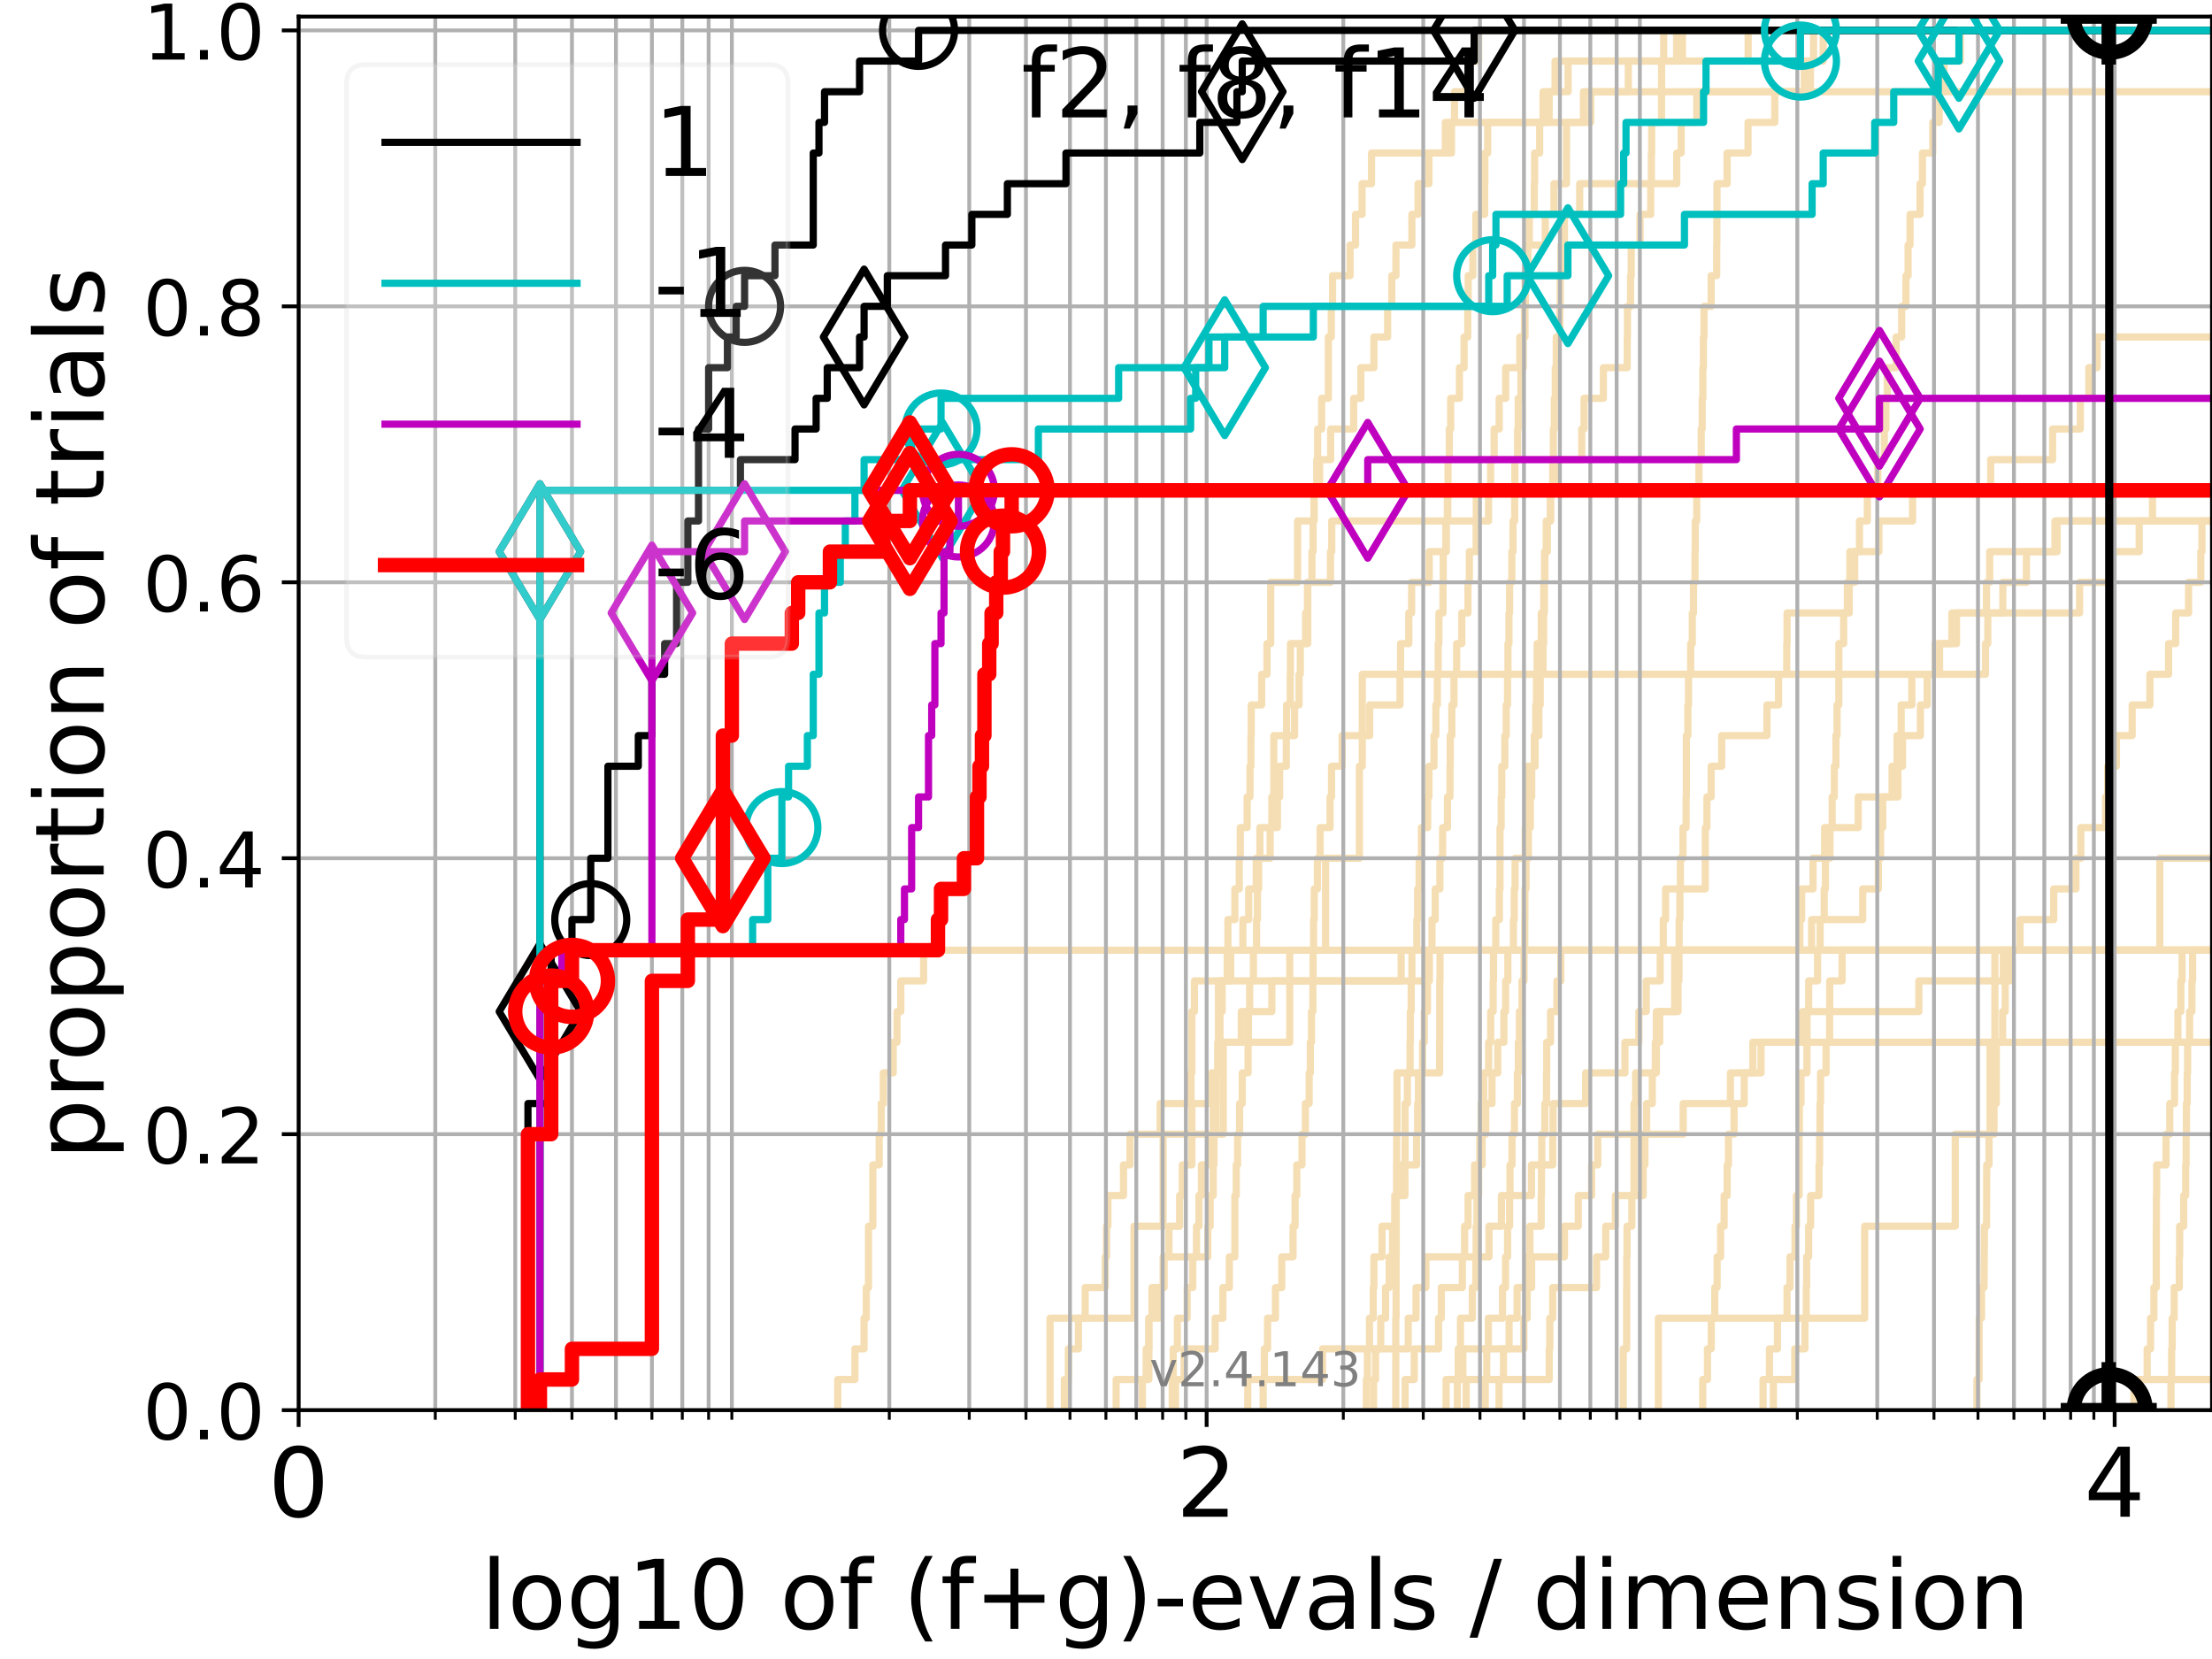 <?xml version="1.0" encoding="utf-8" standalone="no"?>
<!DOCTYPE svg PUBLIC "-//W3C//DTD SVG 1.1//EN"
  "http://www.w3.org/Graphics/SVG/1.1/DTD/svg11.dtd">
<!-- Created with matplotlib (https://matplotlib.org/) -->
<svg height="345.6pt" version="1.1" viewBox="0 0 460.8 345.6" width="460.8pt" xmlns="http://www.w3.org/2000/svg" xmlns:xlink="http://www.w3.org/1999/xlink">
 <defs>
  <style type="text/css">*{stroke-linecap:butt;stroke-linejoin:round;}</style>
 </defs>
 <g id="figure_1">
  <g id="patch_1">
   <path d="M 0 345.6 
L 460.8 345.6 
L 460.8 0 
L 0 0 
z
" style="fill:#ffffff;"/>
  </g>
  <g id="axes_1">
   <g id="patch_2">
    <path d="M 62.208 293.76 
L 460.8 293.76 
L 460.8 3.456 
L 62.208 3.456 
z
" style="fill:#ffffff;"/>
   </g>
   <g id="line2d_1">
    <path clip-path="url(#p71df2bfa76)" d="M 263.139 293.76 
L 263.139 287.373 
L 263.385 287.373 
L 263.385 280.985 
L 264.054 280.985 
L 264.054 274.598 
L 265.709 274.598 
L 265.709 268.211 
L 267.02 268.211 
L 267.02 261.823 
L 269.365 261.823 
L 269.365 255.436 
L 269.787 255.436 
L 269.787 249.049 
L 270.152 249.049 
L 270.152 242.661 
L 271.23 242.661 
L 271.23 236.274 
L 271.933 236.274 
L 271.933 229.887 
L 272.722 229.887 
L 272.722 223.499 
L 272.965 223.499 
L 272.965 217.112 
L 273.207 217.112 
L 273.207 210.725 
L 273.496 210.725 
L 273.496 204.337 
L 273.544 204.337 
L 273.544 197.95 
L 273.639 197.95 
L 273.639 191.563 
L 273.782 191.563 
L 273.782 185.175 
L 274.443 185.175 
L 274.443 178.788 
L 275.002 178.788 
L 275.002 172.401 
L 277.074 172.401 
L 277.074 166.013 
L 277.38 166.013 
L 277.38 159.626 
L 279.587 159.626 
L 279.587 153.239 
L 285.324 153.239 
L 285.324 146.851 
L 291.641 146.851 
L 291.641 140.464 
L 291.764 140.464 
L 291.764 134.077 
L 293.478 134.077 
L 293.478 127.69 
L 294.064 127.69 
L 294.064 121.302 
L 297.729 121.302 
L 297.729 114.915 
L 301.29 114.915 
L 301.29 108.528 
L 301.606 108.528 
L 301.606 102.14 
L 301.606 102.14 
L 301.606 102.14 
L 460.8 102.14 
" style="fill:none;stroke:#f5deb3;stroke-linecap:square;stroke-width:1.5;"/>
   </g>
   <g id="line2d_2">
    <path clip-path="url(#p71df2bfa76)" d="M 345.462 293.76 
L 345.462 274.598 
L 388.449 274.598 
L 388.449 255.436 
L 407.315 255.436 
L 407.315 236.274 
L 414.569 236.274 
L 414.569 217.112 
L 415.578 217.112 
L 415.578 197.95 
L 449.929 197.95 
L 449.929 178.788 
L 461.8 178.788 
" style="fill:none;stroke:#f5deb3;stroke-linecap:square;stroke-width:1.5;"/>
   </g>
   <g id="line2d_3">
    <path clip-path="url(#p71df2bfa76)" d="M 221.726 293.76 
L 221.726 287.373 
L 222.563 287.373 
L 222.563 280.985 
L 224.662 280.985 
L 224.662 274.598 
L 226.054 274.598 
L 226.054 268.211 
L 230.245 268.211 
L 230.245 261.823 
L 230.518 261.823 
L 230.518 255.436 
L 230.79 255.436 
L 230.79 249.049 
L 234.047 249.049 
L 234.047 242.661 
L 235.402 242.661 
L 235.402 236.274 
L 241.681 236.274 
L 241.681 229.887 
L 248.117 229.887 
L 248.117 223.499 
L 248.294 223.499 
L 248.294 217.112 
L 248.294 217.112 
L 248.294 210.725 
L 248.822 210.725 
L 248.822 204.337 
L 296.87 204.337 
L 296.87 197.95 
L 374.943 197.95 
L 374.943 191.563 
L 375.322 191.563 
L 375.322 185.175 
L 377.691 185.175 
L 377.691 178.788 
L 380.106 178.788 
L 380.106 172.401 
L 387.099 172.401 
L 387.099 166.013 
L 394.162 166.013 
L 394.162 159.626 
L 395.185 159.626 
L 395.185 153.239 
L 396.048 153.239 
L 396.048 146.851 
L 398.274 146.851 
L 398.274 140.464 
L 413.609 140.464 
L 413.609 134.077 
L 414.095 134.077 
L 414.095 127.69 
L 417.231 127.69 
L 417.231 121.302 
L 422.141 121.302 
L 422.141 114.915 
L 428.544 114.915 
L 428.544 108.528 
L 428.544 108.528 
L 428.544 108.528 
L 460.8 108.528 
" style="fill:none;stroke:#f5deb3;stroke-linecap:square;stroke-width:1.5;"/>
   </g>
   <g id="line2d_4">
    <path clip-path="url(#p71df2bfa76)" d="M 284.636 293.76 
L 284.636 287.373 
L 284.854 287.373 
L 284.854 280.985 
L 285.288 280.985 
L 285.288 274.598 
L 286.072 274.598 
L 286.072 268.211 
L 286.213 268.211 
L 286.213 261.823 
L 287.901 261.823 
L 287.901 255.436 
L 290.548 255.436 
L 290.548 249.049 
L 292.675 249.049 
L 292.675 242.661 
L 292.705 242.661 
L 292.705 236.274 
L 292.705 236.274 
L 292.705 229.887 
L 293.183 229.887 
L 293.183 223.499 
L 293.743 223.499 
L 293.743 217.112 
L 293.801 217.112 
L 293.801 210.725 
L 293.976 210.725 
L 293.976 204.337 
L 294.122 204.337 
L 294.122 197.95 
L 295.153 197.95 
L 295.153 191.563 
L 295.322 191.563 
L 295.322 185.175 
L 295.631 185.175 
L 295.631 178.788 
L 296.104 178.788 
L 296.104 172.401 
L 297.409 172.401 
L 297.409 166.013 
L 297.676 166.013 
L 297.676 159.626 
L 298.727 159.626 
L 298.727 153.239 
L 299.114 153.239 
L 299.114 146.851 
L 299.421 146.851 
L 299.421 140.464 
L 299.599 140.464 
L 299.599 134.077 
L 299.751 134.077 
L 299.751 127.69 
L 300.602 127.69 
L 300.602 121.302 
L 300.652 121.302 
L 300.652 114.915 
L 301.193 114.915 
L 301.193 108.528 
L 301.509 108.528 
L 301.509 102.14 
L 301.654 102.14 
L 301.654 95.753 
L 301.919 95.753 
L 301.919 89.366 
L 302.206 89.366 
L 302.206 82.978 
L 304.023 82.978 
L 304.023 76.591 
L 304.992 76.591 
L 304.992 70.204 
L 305.764 70.204 
L 305.764 63.816 
L 305.851 63.816 
L 305.851 57.429 
L 306.82 57.429 
L 306.82 51.042 
L 307.454 51.042 
L 307.454 44.654 
L 309.279 44.654 
L 309.279 38.267 
L 309.319 38.267 
L 309.319 31.88 
L 309.916 31.88 
L 309.916 25.492 
L 331.373 25.492 
L 331.373 19.105 
L 339.208 19.105 
L 339.208 12.718 
L 364.17 12.718 
L 364.17 6.33 
L 364.17 6.33 
L 364.17 6.33 
L 460.8 6.33 
" style="fill:none;stroke:#f5deb3;stroke-linecap:square;stroke-width:1.5;"/>
   </g>
   <g id="line2d_5">
    <path clip-path="url(#p71df2bfa76)" d="M 354.711 293.76 
L 354.711 287.373 
L 355.701 287.373 
L 355.701 280.985 
L 356.49 280.985 
L 356.49 274.598 
L 357.214 274.598 
L 357.214 268.211 
L 357.704 268.211 
L 357.704 261.823 
L 358.438 261.823 
L 358.438 255.436 
L 359.171 255.436 
L 359.171 249.049 
L 359.803 249.049 
L 359.803 242.661 
L 360.066 242.661 
L 360.066 236.274 
L 361.237 236.274 
L 361.237 229.887 
L 363.35 229.887 
L 363.35 223.499 
L 365.144 223.499 
L 365.144 217.112 
L 365.144 217.112 
L 365.144 217.112 
L 460.8 217.112 
" style="fill:none;stroke:#f5deb3;stroke-linecap:square;stroke-width:1.5;"/>
   </g>
   <g id="line2d_6"/>
   <g id="line2d_7">
    <path clip-path="url(#p71df2bfa76)" d="M 309.399 293.76 
L 309.399 287.373 
L 309.718 287.373 
L 309.718 280.985 
L 310.054 280.985 
L 310.054 274.598 
L 312.997 274.598 
L 312.997 268.211 
L 313.633 268.211 
L 313.633 261.823 
L 314.064 261.823 
L 314.064 255.436 
L 314.472 255.436 
L 314.472 249.049 
L 314.56 249.049 
L 314.56 242.661 
L 314.982 242.661 
L 314.982 236.274 
L 315.485 236.274 
L 315.485 229.887 
L 316.101 229.887 
L 316.101 223.499 
L 316.304 223.499 
L 316.304 217.112 
L 316.523 217.112 
L 316.523 210.725 
L 317.058 210.725 
L 317.058 204.337 
L 317.487 204.337 
L 317.487 197.95 
L 317.635 197.95 
L 317.635 191.563 
L 317.667 191.563 
L 317.667 185.175 
L 317.896 185.175 
L 317.896 178.788 
L 318.397 178.788 
L 318.397 172.401 
L 318.796 172.401 
L 318.796 166.013 
L 319.082 166.013 
L 319.082 159.626 
L 319.615 159.626 
L 319.615 153.239 
L 319.926 153.239 
L 319.926 146.851 
L 320.08 146.851 
L 320.08 140.464 
L 320.219 140.464 
L 320.219 134.077 
L 321.071 134.077 
L 321.071 127.69 
L 321.713 127.69 
L 321.713 121.302 
L 321.831 121.302 
L 321.831 114.915 
L 322.345 114.915 
L 322.345 108.528 
L 322.968 108.528 
L 322.968 102.14 
L 323.468 102.14 
L 323.468 95.753 
L 323.595 95.753 
L 323.595 89.366 
L 323.793 89.366 
L 323.793 82.978 
L 323.99 82.978 
L 323.99 76.591 
L 324.199 76.591 
L 324.199 70.204 
L 324.959 70.204 
L 324.959 63.816 
L 325.028 63.816 
L 325.028 57.429 
L 325.178 57.429 
L 325.178 51.042 
L 325.893 51.042 
L 325.893 44.654 
L 329.073 44.654 
L 329.073 38.267 
L 349.292 38.267 
L 349.292 31.88 
L 350.221 31.88 
L 350.221 25.492 
L 353.464 25.492 
L 353.464 19.105 
L 461.8 19.105 
" style="fill:none;stroke:#f5deb3;stroke-linecap:square;stroke-width:1.5;"/>
   </g>
   <g id="line2d_8">
    <path clip-path="url(#p71df2bfa76)" d="M 444.843 293.76 
L 444.843 287.373 
L 447.298 287.373 
L 447.298 280.985 
L 448.003 280.985 
L 448.003 274.598 
L 448.698 274.598 
L 448.698 268.211 
L 449.194 268.211 
L 449.194 261.823 
L 449.196 261.823 
L 449.196 255.436 
L 449.225 255.436 
L 449.225 249.049 
L 449.265 249.049 
L 449.265 242.661 
L 451.233 242.661 
L 451.233 236.274 
L 452.007 236.274 
L 452.007 229.887 
L 452.991 229.887 
L 452.991 223.499 
L 453.154 223.499 
L 453.154 217.112 
L 453.695 217.112 
L 453.695 210.725 
L 454.309 210.725 
L 454.309 204.337 
L 454.566 204.337 
L 454.566 197.95 
L 454.566 197.95 
L 454.566 197.95 
L 460.8 197.95 
" style="fill:none;stroke:#f5deb3;stroke-linecap:square;stroke-width:1.5;"/>
   </g>
   <g id="line2d_9">
    <path clip-path="url(#p71df2bfa76)" d="M 303.588 293.76 
L 303.588 287.373 
L 303.772 287.373 
L 303.772 280.985 
L 304.25 280.985 
L 304.25 274.598 
L 306.714 274.598 
L 306.714 268.211 
L 307.433 268.211 
L 307.433 261.823 
L 307.517 261.823 
L 307.517 255.436 
L 307.684 255.436 
L 307.684 249.049 
L 308.037 249.049 
L 308.037 242.661 
L 308.264 242.661 
L 308.264 236.274 
L 308.551 236.274 
L 308.551 229.887 
L 309.078 229.887 
L 309.078 223.499 
L 310.113 223.499 
L 310.113 217.112 
L 310.543 217.112 
L 310.543 210.725 
L 311.046 210.725 
L 311.046 204.337 
L 311.123 204.337 
L 311.123 197.95 
L 311.599 197.95 
L 311.599 191.563 
L 312.35 191.563 
L 312.35 185.175 
L 312.481 185.175 
L 312.481 178.788 
L 312.481 178.788 
L 312.481 172.401 
L 312.721 172.401 
L 312.721 166.013 
L 312.85 166.013 
L 312.85 159.626 
L 313.488 159.626 
L 313.488 153.239 
L 313.777 153.239 
L 313.777 146.851 
L 314.046 146.851 
L 314.046 140.464 
L 314.135 140.464 
L 314.135 134.077 
L 314.348 134.077 
L 314.348 127.69 
L 314.472 127.69 
L 314.472 121.302 
L 314.947 121.302 
L 314.947 114.915 
L 315.191 114.915 
L 315.191 108.528 
L 315.536 108.528 
L 315.536 102.14 
L 315.571 102.14 
L 315.571 95.753 
L 316.152 95.753 
L 316.152 89.366 
L 316.27 89.366 
L 316.27 82.978 
L 316.842 82.978 
L 316.842 76.591 
L 317.323 76.591 
L 317.323 70.204 
L 317.684 70.204 
L 317.684 63.816 
L 317.765 63.816 
L 317.765 57.429 
L 318.316 57.429 
L 318.316 51.042 
L 318.589 51.042 
L 318.589 44.654 
L 319.615 44.654 
L 319.615 38.267 
L 319.693 38.267 
L 319.693 31.88 
L 320.738 31.88 
L 320.738 25.492 
L 321.445 25.492 
L 321.445 19.105 
L 326.663 19.105 
L 326.663 12.718 
L 346.577 12.718 
L 346.577 6.33 
L 346.577 6.33 
L 346.577 6.33 
L 460.8 6.33 
" style="fill:none;stroke:#f5deb3;stroke-linecap:square;stroke-width:1.5;"/>
   </g>
   <g id="line2d_10">
    <path clip-path="url(#p71df2bfa76)" style="fill:none;stroke:#f5deb3;stroke-linecap:square;stroke-width:1.5;"/>
   </g>
   <g id="line2d_11">
    <path clip-path="url(#p71df2bfa76)" d="M 444.544 293.76 
L 444.544 287.373 
L 461.8 287.373 
" style="fill:none;stroke:#f5deb3;stroke-linecap:square;stroke-width:1.5;"/>
   </g>
   <g id="line2d_12">
    <path clip-path="url(#p71df2bfa76)" d="M 237.984 293.76 
L 237.984 287.373 
L 239.328 287.373 
L 239.328 280.985 
L 239.328 280.985 
L 239.328 274.598 
L 239.983 274.598 
L 239.983 268.211 
L 242.505 268.211 
L 242.505 261.823 
L 249.257 261.823 
L 249.257 255.436 
L 249.772 255.436 
L 249.772 249.049 
L 250.282 249.049 
L 250.282 242.661 
L 252.257 242.661 
L 252.257 236.274 
L 252.737 236.274 
L 252.737 229.887 
L 253.211 229.887 
L 253.211 223.499 
L 253.679 223.499 
L 253.679 217.112 
L 254.143 217.112 
L 254.143 210.725 
L 254.601 210.725 
L 254.601 204.337 
L 256.384 204.337 
L 256.384 197.95 
L 258.921 197.95 
L 258.921 191.563 
L 260.133 191.563 
L 260.133 185.175 
L 261.695 185.175 
L 261.695 178.788 
L 262.455 178.788 
L 262.455 172.401 
L 264.949 172.401 
L 264.949 166.013 
L 265.36 166.013 
L 265.36 159.626 
L 265.36 159.626 
L 265.36 153.239 
L 269.682 153.239 
L 269.682 146.851 
L 270.617 146.851 
L 270.617 140.464 
L 270.874 140.464 
L 270.874 134.077 
L 272.428 134.077 
L 272.428 127.69 
L 272.428 127.69 
L 272.428 121.302 
L 277.162 121.302 
L 277.162 114.915 
L 277.424 114.915 
L 277.424 108.528 
L 307.538 108.528 
L 307.538 102.14 
L 307.538 102.14 
L 307.538 102.14 
L 460.8 102.14 
" style="fill:none;stroke:#f5deb3;stroke-linecap:square;stroke-width:1.5;"/>
   </g>
   <g id="line2d_13">
    <path clip-path="url(#p71df2bfa76)" d="M 338.159 293.76 
L 338.159 287.373 
L 338.159 287.373 
L 338.159 280.985 
L 338.868 280.985 
L 338.868 274.598 
L 338.868 274.598 
L 338.868 268.211 
L 338.878 268.211 
L 338.878 261.823 
L 338.946 261.823 
L 338.946 255.436 
L 339.947 255.436 
L 339.947 249.049 
L 340.4 249.049 
L 340.4 242.661 
L 340.4 242.661 
L 340.4 236.274 
L 340.4 236.274 
L 340.4 229.887 
L 340.737 229.887 
L 340.737 223.499 
L 345.045 223.499 
L 345.045 217.112 
L 345.045 217.112 
L 345.045 210.725 
L 348.866 210.725 
L 348.866 204.337 
L 348.866 204.337 
L 348.866 197.95 
L 348.866 197.95 
L 348.866 197.95 
L 460.8 197.95 
" style="fill:none;stroke:#f5deb3;stroke-linecap:square;stroke-width:1.5;"/>
   </g>
   <g id="line2d_14">
    <path clip-path="url(#p71df2bfa76)" d="M 259.933 293.76 
L 259.933 287.373 
L 275.507 287.373 
L 275.507 280.985 
L 293.36 280.985 
L 293.36 274.598 
L 294.983 274.598 
L 294.983 268.211 
L 297.033 268.211 
L 297.033 261.823 
L 310.192 261.823 
L 310.192 255.436 
L 312.776 255.436 
L 312.776 249.049 
L 319.034 249.049 
L 319.034 242.661 
L 323.454 242.661 
L 323.454 236.274 
L 323.524 236.274 
L 323.524 229.887 
L 330.317 229.887 
L 330.317 223.499 
L 338.505 223.499 
L 338.505 217.112 
L 341.403 217.112 
L 341.403 210.725 
L 342.952 210.725 
L 342.952 204.337 
L 345.851 204.337 
L 345.851 197.95 
L 346.488 197.95 
L 346.488 191.563 
L 346.972 191.563 
L 346.972 185.175 
L 355.238 185.175 
L 355.238 178.788 
L 355.251 178.788 
L 355.251 172.401 
L 355.584 172.401 
L 355.584 166.013 
L 356.477 166.013 
L 356.477 159.626 
L 358.662 159.626 
L 358.662 153.239 
L 368.088 153.239 
L 368.088 146.851 
L 370.507 146.851 
L 370.507 140.464 
L 372.214 140.464 
L 372.214 134.077 
L 372.279 134.077 
L 372.279 127.69 
L 384.846 127.69 
L 384.846 121.302 
L 386.366 121.302 
L 386.366 114.915 
L 391.402 114.915 
L 391.402 108.528 
L 398.423 108.528 
L 398.423 102.14 
L 414.691 102.14 
L 414.691 95.753 
L 427.594 95.753 
L 427.594 89.366 
L 433.361 89.366 
L 433.361 82.978 
L 435.145 82.978 
L 435.145 76.591 
L 436.867 76.591 
L 436.867 70.204 
L 436.867 70.204 
L 436.867 70.204 
L 460.8 70.204 
" style="fill:none;stroke:#f5deb3;stroke-linecap:square;stroke-width:1.5;"/>
   </g>
   <g id="line2d_15">
    <path clip-path="url(#p71df2bfa76)" style="fill:none;stroke:#f5deb3;stroke-linecap:square;stroke-width:1.5;"/>
   </g>
   <g id="line2d_16">
    <path clip-path="url(#p71df2bfa76)" d="M 312.276 293.76 
L 312.276 287.373 
L 313.198 287.373 
L 313.198 280.985 
L 314.366 280.985 
L 314.366 274.598 
L 316.033 274.598 
L 316.033 268.211 
L 317.879 268.211 
L 317.879 261.823 
L 318.717 261.823 
L 318.717 255.436 
L 321.056 255.436 
L 321.056 249.049 
L 321.116 249.049 
L 321.116 242.661 
L 321.176 242.661 
L 321.176 236.274 
L 321.816 236.274 
L 321.816 229.887 
L 322.17 229.887 
L 322.17 223.499 
L 322.214 223.499 
L 322.214 217.112 
L 323.011 217.112 
L 323.011 210.725 
L 324.339 210.725 
L 324.339 204.337 
L 325.151 204.337 
L 325.151 197.95 
L 461.8 197.95 
" style="fill:none;stroke:#f5deb3;stroke-linecap:square;stroke-width:1.5;"/>
   </g>
   <g id="line2d_17">
    <path clip-path="url(#p71df2bfa76)" d="M 367.28 293.76 
L 367.28 287.373 
L 368.612 287.373 
L 368.612 280.985 
L 370.28 280.985 
L 370.28 274.598 
L 372.271 274.598 
L 372.271 268.211 
L 372.893 268.211 
L 372.893 261.823 
L 373.929 261.823 
L 373.929 255.436 
L 374.235 255.436 
L 374.235 249.049 
L 374.78 249.049 
L 374.78 242.661 
L 374.78 242.661 
L 374.78 236.274 
L 374.841 236.274 
L 374.841 229.887 
L 375.177 229.887 
L 375.177 223.499 
L 376.416 223.499 
L 376.416 217.112 
L 376.436 217.112 
L 376.436 210.725 
L 376.782 210.725 
L 376.782 204.337 
L 378.632 204.337 
L 378.632 197.95 
L 379.17 197.95 
L 379.17 191.563 
L 380.017 191.563 
L 380.017 185.175 
L 380.274 185.175 
L 380.274 178.788 
L 381.211 178.788 
L 381.211 172.401 
L 381.668 172.401 
L 381.668 166.013 
L 382.123 166.013 
L 382.123 159.626 
L 382.455 159.626 
L 382.455 153.239 
L 382.691 153.239 
L 382.691 146.851 
L 383.062 146.851 
L 383.062 140.464 
L 383.072 140.464 
L 383.072 134.077 
L 384.071 134.077 
L 384.071 127.69 
L 385.23 127.69 
L 385.23 121.302 
L 385.368 121.302 
L 385.368 114.915 
L 387.361 114.915 
L 387.361 108.528 
L 389.006 108.528 
L 389.006 102.14 
L 391.176 102.14 
L 391.176 95.753 
L 392.543 95.753 
L 392.543 89.366 
L 392.864 89.366 
L 392.864 82.978 
L 393.149 82.978 
L 393.149 76.591 
L 394.999 76.591 
L 394.999 70.204 
L 396.152 70.204 
L 396.152 63.816 
L 397.045 63.816 
L 397.045 57.429 
L 397.49 57.429 
L 397.49 51.042 
L 397.897 51.042 
L 397.897 44.654 
L 399.982 44.654 
L 399.982 38.267 
L 400.481 38.267 
L 400.481 31.88 
L 402.63 31.88 
L 402.63 25.492 
L 403.965 25.492 
L 403.965 19.105 
L 404.977 19.105 
L 404.977 12.718 
L 408.38 12.718 
L 408.38 6.33 
L 408.38 6.33 
L 408.38 6.33 
L 460.8 6.33 
" style="fill:none;stroke:#f5deb3;stroke-linecap:square;stroke-width:1.5;"/>
   </g>
   <g id="line2d_18">
    <path clip-path="url(#p71df2bfa76)" d="M 232.516 293.76 
L 232.516 287.373 
L 238.773 287.373 
L 238.773 280.985 
L 239.328 280.985 
L 239.328 274.598 
L 241.368 274.598 
L 241.368 268.211 
L 242.301 268.211 
L 242.301 261.823 
L 243.512 261.823 
L 243.512 255.436 
L 245.738 255.436 
L 245.738 249.049 
L 246.299 249.049 
L 246.299 242.661 
L 248.294 242.661 
L 248.294 236.274 
L 248.294 236.274 
L 248.294 229.887 
L 252.418 229.887 
L 252.418 223.499 
L 254.143 223.499 
L 254.143 217.112 
L 258.578 217.112 
L 258.578 210.725 
L 264.949 210.725 
L 264.949 204.337 
L 291.886 204.337 
L 291.886 197.95 
L 377.383 197.95 
L 377.383 191.563 
L 388.039 191.563 
L 388.039 185.175 
L 391.296 185.175 
L 391.296 178.788 
L 391.759 178.788 
L 391.759 172.401 
L 392.209 172.401 
L 392.209 166.013 
L 395.378 166.013 
L 395.378 159.626 
L 396.328 159.626 
L 396.328 153.239 
L 400.054 153.239 
L 400.054 146.851 
L 401.466 146.851 
L 401.466 140.464 
L 403.137 140.464 
L 403.137 134.077 
L 406.614 134.077 
L 406.614 127.69 
L 433.217 127.69 
L 433.217 121.302 
L 439.552 121.302 
L 439.552 114.915 
L 445.64 114.915 
L 445.64 108.528 
L 448.406 108.528 
L 448.406 102.14 
L 448.406 102.14 
L 448.406 102.14 
L 460.8 102.14 
" style="fill:none;stroke:#f5deb3;stroke-linecap:square;stroke-width:1.5;"/>
   </g>
   <g id="line2d_19">
    <path clip-path="url(#p71df2bfa76)" d="M 411.836 293.76 
L 411.836 287.373 
L 412.283 287.373 
L 412.299 274.598 
L 412.786 274.598 
L 412.786 268.211 
L 413.307 268.211 
L 413.401 255.436 
L 413.833 255.436 
L 413.871 242.661 
L 414.343 242.661 
L 414.343 236.274 
L 415.392 236.274 
L 415.392 229.887 
L 415.857 229.887 
L 415.862 217.112 
L 417.179 217.112 
L 417.179 210.725 
L 417.722 210.725 
L 417.722 204.337 
L 418.649 204.337 
L 418.649 197.95 
L 461.8 197.95 
L 461.8 197.95 
" style="fill:none;stroke:#f5deb3;stroke-linecap:square;stroke-width:1.5;"/>
   </g>
   <g id="line2d_20">
    <path clip-path="url(#p71df2bfa76)" d="M 244.881 293.76 
L 244.881 287.373 
L 246.669 287.373 
L 246.669 280.985 
L 253.132 280.985 
L 253.132 274.598 
L 254.752 274.598 
L 254.752 268.211 
L 256.092 268.211 
L 256.092 261.823 
L 257.247 261.823 
L 257.247 255.436 
L 257.247 255.436 
L 257.247 249.049 
L 257.531 249.049 
L 257.531 242.661 
L 257.813 242.661 
L 257.813 236.274 
L 258.232 236.274 
L 258.232 229.887 
L 258.784 229.887 
L 258.784 223.499 
L 260 223.499 
L 260 217.112 
L 260.067 217.112 
L 260.067 210.725 
L 260.332 210.725 
L 260.332 204.337 
L 261.116 204.337 
L 261.116 197.95 
L 261.759 197.95 
L 261.759 191.563 
L 261.95 191.563 
L 261.95 185.175 
L 262.203 185.175 
L 262.203 178.788 
L 264.593 178.788 
L 264.593 172.401 
L 266.112 172.401 
L 266.112 166.013 
L 266.569 166.013 
L 266.569 159.626 
L 267.963 159.626 
L 267.963 153.239 
L 268.018 153.239 
L 268.018 146.851 
L 268.778 146.851 
L 268.778 140.464 
L 268.831 140.464 
L 268.831 134.077 
L 271.983 134.077 
L 271.983 127.69 
L 272.378 127.69 
L 272.378 121.302 
L 273.304 121.302 
L 273.304 114.915 
L 273.544 114.915 
L 273.544 108.528 
L 273.735 108.528 
L 273.735 102.14 
L 274.909 102.14 
L 274.909 95.753 
L 277.205 95.753 
L 277.205 89.366 
L 281.995 89.366 
L 281.995 82.978 
L 283.487 82.978 
L 283.487 76.591 
L 286.213 76.591 
L 286.213 70.204 
L 289.066 70.204 
L 289.066 63.816 
L 289.942 63.816 
L 289.942 57.429 
L 290.8 57.429 
L 290.8 51.042 
L 294.122 51.042 
L 294.122 44.654 
L 295.407 44.654 
L 295.407 38.267 
L 297.676 38.267 
L 297.676 31.88 
L 302.372 31.88 
L 302.372 25.492 
L 303.008 25.492 
L 303.008 19.105 
L 305.873 19.105 
L 305.873 12.718 
L 308.037 12.718 
L 308.037 6.33 
L 308.037 6.33 
L 308.037 6.33 
L 460.8 6.33 
" style="fill:none;stroke:#f5deb3;stroke-linecap:square;stroke-width:1.5;"/>
   </g>
   <g id="line2d_21">
    <path clip-path="url(#p71df2bfa76)" d="M 290.769 293.76 
L 290.769 287.373 
L 290.769 287.373 
L 290.769 280.985 
L 290.769 280.985 
L 290.769 274.598 
L 290.831 274.598 
L 290.831 268.211 
L 290.831 268.211 
L 290.831 261.823 
L 290.863 261.823 
L 290.863 255.436 
L 290.863 255.436 
L 290.863 249.049 
L 290.926 249.049 
L 290.926 242.661 
L 290.957 242.661 
L 290.957 236.274 
L 291.02 236.274 
L 291.02 229.887 
L 291.02 229.887 
L 291.02 223.499 
L 299.903 223.499 
L 299.903 217.112 
L 299.928 217.112 
L 299.928 210.725 
L 299.928 210.725 
L 299.928 204.337 
L 299.978 204.337 
L 299.978 197.95 
L 299.978 197.95 
L 299.978 197.95 
L 460.8 197.95 
" style="fill:none;stroke:#f5deb3;stroke-linecap:square;stroke-width:1.5;"/>
   </g>
   <g id="line2d_22">
    <path clip-path="url(#p71df2bfa76)" d="M 244.202 293.76 
L 244.202 287.373 
L 244.397 287.373 
L 244.397 280.985 
L 245.264 280.985 
L 245.264 274.598 
L 247.309 274.598 
L 247.309 268.211 
L 248.471 268.211 
L 248.471 261.823 
L 251.609 261.823 
L 251.609 255.436 
L 252.096 255.436 
L 252.096 249.049 
L 252.737 249.049 
L 252.737 242.661 
L 252.896 242.661 
L 252.896 236.274 
L 253.289 236.274 
L 253.289 229.887 
L 253.368 229.887 
L 253.368 223.499 
L 253.757 223.499 
L 253.757 217.112 
L 253.834 217.112 
L 253.834 210.725 
L 253.834 210.725 
L 253.834 204.337 
L 255.65 204.337 
L 255.65 197.95 
L 255.798 197.95 
L 255.798 191.563 
L 257.247 191.563 
L 257.247 185.175 
L 258.162 185.175 
L 258.162 178.788 
L 258.37 178.788 
L 258.37 172.401 
L 259.8 172.401 
L 259.8 166.013 
L 260.398 166.013 
L 260.398 159.626 
L 260.595 159.626 
L 260.595 153.239 
L 260.66 153.239 
L 260.66 146.851 
L 262.829 146.851 
L 262.829 140.464 
L 263.933 140.464 
L 263.933 134.077 
L 264.712 134.077 
L 264.712 127.69 
L 264.712 127.69 
L 264.712 121.302 
L 270.308 121.302 
L 270.308 114.915 
L 270.308 114.915 
L 270.308 108.528 
L 273.735 108.528 
L 273.735 102.14 
L 274.303 102.14 
L 274.303 95.753 
L 274.49 95.753 
L 274.49 89.366 
L 275.324 89.366 
L 275.324 82.978 
L 276.721 82.978 
L 276.721 76.591 
L 276.721 76.591 
L 276.721 70.204 
L 277.337 70.204 
L 277.337 63.816 
L 277.598 63.816 
L 277.598 57.429 
L 281.247 57.429 
L 281.247 51.042 
L 282.382 51.042 
L 282.382 44.654 
L 283.749 44.654 
L 283.749 38.267 
L 285.718 38.267 
L 285.718 31.88 
L 301.095 31.88 
L 301.095 25.492 
L 322.708 25.492 
L 322.708 19.105 
L 323.948 19.105 
L 323.948 12.718 
L 350.494 12.718 
L 350.494 6.33 
L 350.494 6.33 
L 350.494 6.33 
L 460.8 6.33 
" style="fill:none;stroke:#f5deb3;stroke-linecap:square;stroke-width:1.5;"/>
   </g>
   <g id="line2d_23">
    <path clip-path="url(#p71df2bfa76)" d="M 369.427 293.76 
L 369.427 287.373 
L 373.887 287.373 
L 373.887 280.985 
L 376.007 280.985 
L 376.007 274.598 
L 376.279 274.598 
L 376.279 268.211 
L 376.358 268.211 
L 376.358 261.823 
L 376.771 261.823 
L 376.771 255.436 
L 377.187 255.436 
L 377.187 249.049 
L 378.928 249.049 
L 378.928 242.661 
L 379.052 242.661 
L 379.052 236.274 
L 379.133 236.274 
L 379.133 229.887 
L 379.25 229.887 
L 379.25 223.499 
L 380.406 223.499 
L 380.406 217.112 
L 381.141 217.112 
L 381.141 210.725 
L 381.165 210.725 
L 381.165 204.337 
L 383.745 204.337 
L 383.745 197.95 
L 461.8 197.95 
" style="fill:none;stroke:#f5deb3;stroke-linecap:square;stroke-width:1.5;"/>
   </g>
   <g id="line2d_24">
    <path clip-path="url(#p71df2bfa76)" d="M 292.705 293.76 
L 292.705 287.373 
L 294.612 287.373 
L 294.612 280.985 
L 299.675 280.985 
L 299.675 274.598 
L 300.254 274.598 
L 300.254 268.211 
L 304.634 268.211 
L 304.634 261.823 
L 305.103 261.823 
L 305.103 255.436 
L 305.829 255.436 
L 305.829 249.049 
L 307.181 249.049 
L 307.181 242.661 
L 308.755 242.661 
L 308.755 236.274 
L 309.499 236.274 
L 309.499 229.887 
L 310.815 229.887 
L 310.815 223.499 
L 312.014 223.499 
L 312.014 217.112 
L 313.289 217.112 
L 313.289 210.725 
L 313.651 210.725 
L 313.651 204.337 
L 314.117 204.337 
L 314.117 197.95 
L 315.277 197.95 
L 315.277 191.563 
L 315.45 191.563 
L 315.45 185.175 
L 315.622 185.175 
L 315.622 178.788 
L 317.733 178.788 
L 317.733 172.401 
L 317.879 172.401 
L 317.879 166.013 
L 318.236 166.013 
L 318.236 159.626 
L 319.786 159.626 
L 319.786 153.239 
L 320.586 153.239 
L 320.586 146.851 
L 320.859 146.851 
L 320.859 140.464 
L 321.445 140.464 
L 321.445 134.077 
L 321.579 134.077 
L 321.579 127.69 
L 321.594 127.69 
L 321.594 121.302 
L 321.757 121.302 
L 321.757 114.915 
L 322.111 114.915 
L 322.111 108.528 
L 323.025 108.528 
L 323.025 102.14 
L 323.835 102.14 
L 323.835 95.753 
L 329.504 95.753 
L 329.504 89.366 
L 329.992 89.366 
L 329.992 82.978 
L 334.015 82.978 
L 334.015 76.591 
L 338.985 76.591 
L 338.985 70.204 
L 339.033 70.204 
L 339.033 63.816 
L 339.68 63.816 
L 339.68 57.429 
L 339.813 57.429 
L 339.813 51.042 
L 341.65 51.042 
L 341.65 44.654 
L 343.878 44.654 
L 343.878 38.267 
L 344.016 38.267 
L 344.016 31.88 
L 344.076 31.88 
L 344.076 25.492 
L 346.122 25.492 
L 346.122 19.105 
L 346.138 19.105 
L 346.138 12.718 
L 349.27 12.718 
L 349.27 6.33 
L 349.27 6.33 
L 349.27 6.33 
L 460.8 6.33 
" style="fill:none;stroke:#f5deb3;stroke-linecap:square;stroke-width:1.5;"/>
   </g>
   <g id="line2d_25">
    <path clip-path="url(#p71df2bfa76)" d="M 452.253 293.76 
L 452.253 287.373 
L 452.388 287.373 
L 452.388 280.985 
L 452.504 280.985 
L 452.504 274.598 
L 452.92 274.598 
L 452.92 268.211 
L 453.984 268.211 
L 453.984 261.823 
L 454.066 261.823 
L 454.066 255.436 
L 454.896 255.436 
L 454.896 249.049 
L 455.316 249.049 
L 455.316 242.661 
L 455.41 242.661 
L 455.41 236.274 
L 455.474 236.274 
L 455.474 229.887 
L 455.633 229.887 
L 455.633 223.499 
L 455.728 223.499 
L 455.728 217.112 
L 456.136 217.112 
L 456.136 210.725 
L 456.621 210.725 
L 456.621 204.337 
L 456.759 204.337 
L 456.759 197.95 
L 461.8 197.95 
" style="fill:none;stroke:#f5deb3;stroke-linecap:square;stroke-width:1.5;"/>
   </g>
   <g id="line2d_26">
    <path clip-path="url(#p71df2bfa76)" d="M 305.435 293.76 
L 305.435 287.373 
L 322.723 287.373 
L 322.723 280.985 
L 322.853 280.985 
L 322.853 274.598 
L 323.454 274.598 
L 323.454 268.211 
L 332.585 268.211 
L 332.585 261.823 
L 334.507 261.823 
L 334.507 255.436 
L 336.508 255.436 
L 336.508 249.049 
L 342.302 249.049 
L 342.302 242.661 
L 342.659 242.661 
L 342.659 236.274 
L 343.022 236.274 
L 343.022 229.887 
L 344.205 229.887 
L 344.205 223.499 
L 344.834 223.499 
L 344.834 217.112 
L 345.752 217.112 
L 345.752 210.725 
L 349.564 210.725 
L 349.564 204.337 
L 349.759 204.337 
L 349.759 197.95 
L 349.796 197.95 
L 349.796 191.563 
L 349.953 191.563 
L 349.953 185.175 
L 350.057 185.175 
L 350.057 178.788 
L 350.596 178.788 
L 350.596 172.401 
L 351.244 172.401 
L 351.244 166.013 
L 351.302 166.013 
L 351.302 159.626 
L 351.302 159.626 
L 351.302 153.239 
L 351.611 153.239 
L 351.611 146.851 
L 351.753 146.851 
L 351.753 140.464 
L 352.2 140.464 
L 352.2 134.077 
L 352.538 134.077 
L 352.538 127.69 
L 352.789 127.69 
L 352.789 121.302 
L 353.107 121.302 
L 353.107 114.915 
L 353.149 114.915 
L 353.149 108.528 
L 353.458 108.528 
L 353.458 102.14 
L 353.927 102.14 
L 353.927 95.753 
L 354.391 95.753 
L 354.391 89.366 
L 354.598 89.366 
L 354.598 82.978 
L 354.737 82.978 
L 354.737 76.591 
L 354.85 76.591 
L 354.85 70.204 
L 354.982 70.204 
L 354.982 63.816 
L 356.464 63.816 
L 356.464 57.429 
L 357.618 57.429 
L 357.618 51.042 
L 357.649 51.042 
L 357.649 44.654 
L 357.68 44.654 
L 357.68 38.267 
L 359.785 38.267 
L 359.785 31.88 
L 364.144 31.88 
L 364.144 25.492 
L 369.722 25.492 
L 369.722 19.105 
L 377.137 19.105 
L 377.137 12.718 
L 377.797 12.718 
L 377.797 6.33 
L 377.797 6.33 
L 377.797 6.33 
L 460.8 6.33 
" style="fill:none;stroke:#f5deb3;stroke-linecap:square;stroke-width:1.5;"/>
   </g>
   <g id="line2d_27">
    <path clip-path="url(#p71df2bfa76)" d="M 301.241 293.76 
L 301.241 287.373 
L 304.746 287.373 
L 304.746 280.985 
L 317.454 280.985 
L 317.454 274.598 
L 318.139 274.598 
L 318.139 268.211 
L 319.066 268.211 
L 319.066 261.823 
L 325.907 261.823 
L 325.907 255.436 
L 328.787 255.436 
L 328.787 249.049 
L 331.56 249.049 
L 331.56 242.661 
L 332.846 242.661 
L 332.846 236.274 
L 350.64 236.274 
L 350.64 229.887 
L 360.472 229.887 
L 360.472 223.499 
L 366.858 223.499 
L 366.858 217.112 
L 375.491 217.112 
L 375.491 210.725 
L 399.732 210.725 
L 399.732 204.337 
L 417.329 204.337 
L 417.329 197.95 
L 420.81 197.95 
L 420.81 191.563 
L 427.827 191.563 
L 427.827 185.175 
L 432.456 185.175 
L 432.456 178.788 
L 433.477 178.788 
L 433.477 172.401 
L 438.628 172.401 
L 438.628 166.013 
L 439.066 166.013 
L 439.066 159.626 
L 440.886 159.626 
L 440.886 153.239 
L 444.17 153.239 
L 444.17 146.851 
L 447.865 146.851 
L 447.865 140.464 
L 451.753 140.464 
L 451.753 134.077 
L 453.241 134.077 
L 453.241 127.69 
L 455.919 127.69 
L 455.919 121.302 
L 458.465 121.302 
L 458.465 114.915 
L 458.709 114.915 
L 458.709 108.528 
L 461.8 108.528 
" style="fill:none;stroke:#f5deb3;stroke-linecap:square;stroke-width:1.5;"/>
   </g>
   <g id="line2d_28">
    <path clip-path="url(#p71df2bfa76)" d="M 286.143 293.76 
L 286.143 287.373 
L 286.563 287.373 
L 286.563 280.985 
L 287.63 280.985 
L 287.63 274.598 
L 288.637 274.598 
L 288.637 268.211 
L 289.392 268.211 
L 289.392 261.823 
L 290.102 261.823 
L 290.102 255.436 
L 290.769 255.436 
L 290.769 249.049 
L 291.517 249.049 
L 291.517 242.661 
L 295.096 242.661 
L 295.096 236.274 
L 295.322 236.274 
L 295.322 229.887 
L 295.491 229.887 
L 295.491 223.499 
L 296.352 223.499 
L 296.352 217.112 
L 296.707 217.112 
L 296.707 210.725 
L 297.356 210.725 
L 297.356 204.337 
L 297.756 204.337 
L 297.756 197.95 
L 298.31 197.95 
L 298.31 191.563 
L 298.985 191.563 
L 298.985 185.175 
L 299.953 185.175 
L 299.953 178.788 
L 300.528 178.788 
L 300.528 172.401 
L 301.533 172.401 
L 301.533 166.013 
L 302.062 166.013 
L 302.062 159.626 
L 302.11 159.626 
L 302.11 153.239 
L 302.443 153.239 
L 302.443 146.851 
L 302.891 146.851 
L 302.891 140.464 
L 303.449 140.464 
L 303.449 134.077 
L 304.522 134.077 
L 304.522 127.69 
L 305.807 127.69 
L 305.807 121.302 
L 306.09 121.302 
L 306.09 114.915 
L 307.517 114.915 
L 307.517 108.528 
L 310.093 108.528 
L 310.093 102.14 
L 310.524 102.14 
L 310.524 95.753 
L 311.257 95.753 
L 311.257 89.366 
L 312.313 89.366 
L 312.313 82.978 
L 313.669 82.978 
L 313.669 76.591 
L 316.607 76.591 
L 316.607 70.204 
L 317.569 70.204 
L 317.569 63.816 
L 317.7 63.816 
L 317.7 57.429 
L 318.3 57.429 
L 318.3 51.042 
L 321.905 51.042 
L 321.905 44.654 
L 323.722 44.654 
L 323.722 38.267 
L 326.32 38.267 
L 326.32 31.88 
L 326.333 31.88 
L 326.333 25.492 
L 329.858 25.492 
L 329.858 19.105 
L 375.873 19.105 
L 375.873 12.718 
L 379.801 12.718 
L 379.801 6.33 
L 379.801 6.33 
L 379.801 6.33 
L 460.8 6.33 
" style="fill:none;stroke:#f5deb3;stroke-linecap:square;stroke-width:1.5;"/>
   </g>
   <g id="line2d_29">
    <path clip-path="url(#p71df2bfa76)" d="M 218.747 293.76 
L 218.747 287.373 
L 218.747 287.373 
L 218.747 280.985 
L 218.747 280.985 
L 218.747 274.598 
L 236.241 274.598 
L 236.241 268.211 
L 236.241 268.211 
L 236.241 261.823 
L 236.241 261.823 
L 236.241 255.436 
L 242.301 255.436 
L 242.301 249.049 
L 242.301 249.049 
L 242.301 242.661 
L 242.301 242.661 
L 242.301 236.274 
L 254.828 236.274 
L 254.828 229.887 
L 254.828 229.887 
L 254.828 223.499 
L 254.828 223.499 
L 254.828 217.112 
L 268.67 217.112 
L 268.67 210.725 
L 268.67 210.725 
L 268.67 204.337 
L 268.67 204.337 
L 268.67 197.95 
L 276.141 197.95 
L 276.141 191.563 
L 276.141 191.563 
L 276.141 185.175 
L 276.141 185.175 
L 276.141 178.788 
L 283.185 178.788 
L 283.185 172.401 
L 283.185 172.401 
L 283.185 166.013 
L 283.185 166.013 
L 283.185 159.626 
L 283.787 159.626 
L 283.787 153.239 
L 283.787 153.239 
L 283.787 146.851 
L 283.787 146.851 
L 283.787 140.464 
L 404.043 140.464 
L 404.043 134.077 
L 407.576 134.077 
L 407.576 127.69 
L 413.822 127.69 
L 413.822 121.302 
L 414.49 121.302 
L 414.49 114.915 
L 428.091 114.915 
L 428.091 108.528 
L 428.091 108.528 
L 428.091 108.528 
L 460.8 108.528 
" style="fill:none;stroke:#f5deb3;stroke-linecap:square;stroke-width:1.5;"/>
   </g>
   <g id="line2d_30">
    <path clip-path="url(#p71df2bfa76)" d="M 174.521 293.76 
L 174.521 287.373 
L 178.095 287.373 
L 178.095 280.985 
L 180.006 280.985 
L 180.006 274.598 
L 180.47 274.598 
L 180.47 268.211 
L 180.929 268.211 
L 180.929 261.823 
L 180.929 261.823 
L 180.929 255.436 
L 181.832 255.436 
L 181.832 249.049 
L 181.832 249.049 
L 181.832 242.661 
L 183.15 242.661 
L 183.15 236.274 
L 183.58 236.274 
L 183.58 229.887 
L 184.005 229.887 
L 184.005 223.499 
L 186.07 223.499 
L 186.07 217.112 
L 186.868 217.112 
L 186.868 210.725 
L 187.65 210.725 
L 187.65 204.337 
L 192.402 204.337 
L 192.402 197.95 
L 192.402 197.95 
L 192.402 197.95 
L 460.8 197.95 
" style="fill:none;stroke:#f5deb3;stroke-linecap:square;stroke-width:1.5;"/>
   </g>
   <g id="matplotlib.axis_1">
    <g id="xtick_1">
     <g id="line2d_31">
      <path clip-path="url(#p71df2bfa76)" d="M 62.208 293.76 
L 62.208 3.456 
" style="fill:none;stroke:#b0b0b0;stroke-linecap:square;stroke-width:0.8;"/>
     </g>
     <g id="line2d_32">
      <defs>
       <path d="M 0 0 
L 0 3.5 
" id="m22f61f0737" style="stroke:#000000;stroke-width:0.8;"/>
      </defs>
      <g>
       <use style="stroke:#000000;stroke-width:0.8;" x="62.208" xlink:href="#m22f61f0737" y="293.76"/>
      </g>
     </g>
     <g id="text_1">
      <!-- 0 -->
      <g transform="translate(55.846 315.957)scale(0.2 -0.2)">
       <defs>
        <path d="M 31.781 66.406 
Q 24.172 66.406 20.328 58.906 
Q 16.5 51.422 16.5 36.375 
Q 16.5 21.391 20.328 13.891 
Q 24.172 6.391 31.781 6.391 
Q 39.453 6.391 43.281 13.891 
Q 47.125 21.391 47.125 36.375 
Q 47.125 51.422 43.281 58.906 
Q 39.453 66.406 31.781 66.406 
z
M 31.781 74.219 
Q 44.047 74.219 50.516 64.516 
Q 56.984 54.828 56.984 36.375 
Q 56.984 17.969 50.516 8.266 
Q 44.047 -1.422 31.781 -1.422 
Q 19.531 -1.422 13.062 8.266 
Q 6.594 17.969 6.594 36.375 
Q 6.594 54.828 13.062 64.516 
Q 19.531 74.219 31.781 74.219 
z
" id="DejaVuSans-48"/>
       </defs>
       <use xlink:href="#DejaVuSans-48"/>
      </g>
     </g>
    </g>
    <g id="xtick_2">
     <g id="line2d_33">
      <path clip-path="url(#p71df2bfa76)" d="M 251.364 293.76 
L 251.364 3.456 
" style="fill:none;stroke:#b0b0b0;stroke-linecap:square;stroke-width:0.8;"/>
     </g>
     <g id="line2d_34">
      <g>
       <use style="stroke:#000000;stroke-width:0.8;" x="251.364" xlink:href="#m22f61f0737" y="293.76"/>
      </g>
     </g>
     <g id="text_2">
      <!-- 2 -->
      <g transform="translate(245.001 315.957)scale(0.2 -0.2)">
       <defs>
        <path d="M 19.188 8.297 
L 53.609 8.297 
L 53.609 0 
L 7.328 0 
L 7.328 8.297 
Q 12.938 14.109 22.625 23.891 
Q 32.328 33.688 34.812 36.531 
Q 39.547 41.844 41.422 45.531 
Q 43.312 49.219 43.312 52.781 
Q 43.312 58.594 39.234 62.25 
Q 35.156 65.922 28.609 65.922 
Q 23.969 65.922 18.812 64.312 
Q 13.672 62.703 7.812 59.422 
L 7.812 69.391 
Q 13.766 71.781 18.938 73 
Q 24.125 74.219 28.422 74.219 
Q 39.75 74.219 46.484 68.547 
Q 53.219 62.891 53.219 53.422 
Q 53.219 48.922 51.531 44.891 
Q 49.859 40.875 45.406 35.406 
Q 44.188 33.984 37.641 27.219 
Q 31.109 20.453 19.188 8.297 
z
" id="DejaVuSans-50"/>
       </defs>
       <use xlink:href="#DejaVuSans-50"/>
      </g>
     </g>
    </g>
    <g id="xtick_3">
     <g id="line2d_35">
      <path clip-path="url(#p71df2bfa76)" d="M 440.519 293.76 
L 440.519 3.456 
" style="fill:none;stroke:#b0b0b0;stroke-linecap:square;stroke-width:0.8;"/>
     </g>
     <g id="line2d_36">
      <g>
       <use style="stroke:#000000;stroke-width:0.8;" x="440.519" xlink:href="#m22f61f0737" y="293.76"/>
      </g>
     </g>
     <g id="text_3">
      <!-- 4 -->
      <g transform="translate(434.157 315.957)scale(0.2 -0.2)">
       <defs>
        <path d="M 37.797 64.312 
L 12.891 25.391 
L 37.797 25.391 
z
M 35.203 72.906 
L 47.609 72.906 
L 47.609 25.391 
L 58.016 25.391 
L 58.016 17.188 
L 47.609 17.188 
L 47.609 0 
L 37.797 0 
L 37.797 17.188 
L 4.891 17.188 
L 4.891 26.703 
z
" id="DejaVuSans-52"/>
       </defs>
       <use xlink:href="#DejaVuSans-52"/>
      </g>
     </g>
    </g>
    <g id="xtick_4">
     <g id="line2d_37">
      <path clip-path="url(#p71df2bfa76)" d="M 90.679 293.76 
L 90.679 3.456 
" style="fill:none;stroke:#b0b0b0;stroke-linecap:square;stroke-width:0.8;"/>
     </g>
     <g id="line2d_38">
      <defs>
       <path d="M 0 0 
L 0 2 
" id="m7b8b0c0606" style="stroke:#000000;stroke-width:0.6;"/>
      </defs>
      <g>
       <use style="stroke:#000000;stroke-width:0.6;" x="90.679" xlink:href="#m7b8b0c0606" y="293.76"/>
      </g>
     </g>
    </g>
    <g id="xtick_5">
     <g id="line2d_39">
      <path clip-path="url(#p71df2bfa76)" d="M 107.333 293.76 
L 107.333 3.456 
" style="fill:none;stroke:#b0b0b0;stroke-linecap:square;stroke-width:0.8;"/>
     </g>
     <g id="line2d_40">
      <g>
       <use style="stroke:#000000;stroke-width:0.6;" x="107.333" xlink:href="#m7b8b0c0606" y="293.76"/>
      </g>
     </g>
    </g>
    <g id="xtick_6">
     <g id="line2d_41">
      <path clip-path="url(#p71df2bfa76)" d="M 119.15 293.76 
L 119.15 3.456 
" style="fill:none;stroke:#b0b0b0;stroke-linecap:square;stroke-width:0.8;"/>
     </g>
     <g id="line2d_42">
      <g>
       <use style="stroke:#000000;stroke-width:0.6;" x="119.15" xlink:href="#m7b8b0c0606" y="293.76"/>
      </g>
     </g>
    </g>
    <g id="xtick_7">
     <g id="line2d_43">
      <path clip-path="url(#p71df2bfa76)" d="M 128.315 293.76 
L 128.315 3.456 
" style="fill:none;stroke:#b0b0b0;stroke-linecap:square;stroke-width:0.8;"/>
     </g>
     <g id="line2d_44">
      <g>
       <use style="stroke:#000000;stroke-width:0.6;" x="128.315" xlink:href="#m7b8b0c0606" y="293.76"/>
      </g>
     </g>
    </g>
    <g id="xtick_8">
     <g id="line2d_45">
      <path clip-path="url(#p71df2bfa76)" d="M 135.804 293.76 
L 135.804 3.456 
" style="fill:none;stroke:#b0b0b0;stroke-linecap:square;stroke-width:0.8;"/>
     </g>
     <g id="line2d_46">
      <g>
       <use style="stroke:#000000;stroke-width:0.6;" x="135.804" xlink:href="#m7b8b0c0606" y="293.76"/>
      </g>
     </g>
    </g>
    <g id="xtick_9">
     <g id="line2d_47">
      <path clip-path="url(#p71df2bfa76)" d="M 142.136 293.76 
L 142.136 3.456 
" style="fill:none;stroke:#b0b0b0;stroke-linecap:square;stroke-width:0.8;"/>
     </g>
     <g id="line2d_48">
      <g>
       <use style="stroke:#000000;stroke-width:0.6;" x="142.136" xlink:href="#m7b8b0c0606" y="293.76"/>
      </g>
     </g>
    </g>
    <g id="xtick_10">
     <g id="line2d_49">
      <path clip-path="url(#p71df2bfa76)" d="M 147.62 293.76 
L 147.62 3.456 
" style="fill:none;stroke:#b0b0b0;stroke-linecap:square;stroke-width:0.8;"/>
     </g>
     <g id="line2d_50">
      <g>
       <use style="stroke:#000000;stroke-width:0.6;" x="147.62" xlink:href="#m7b8b0c0606" y="293.76"/>
      </g>
     </g>
    </g>
    <g id="xtick_11">
     <g id="line2d_51">
      <path clip-path="url(#p71df2bfa76)" d="M 152.458 293.76 
L 152.458 3.456 
" style="fill:none;stroke:#b0b0b0;stroke-linecap:square;stroke-width:0.8;"/>
     </g>
     <g id="line2d_52">
      <g>
       <use style="stroke:#000000;stroke-width:0.6;" x="152.458" xlink:href="#m7b8b0c0606" y="293.76"/>
      </g>
     </g>
    </g>
    <g id="xtick_12">
     <g id="line2d_53">
      <path clip-path="url(#p71df2bfa76)" d="M 185.257 293.76 
L 185.257 3.456 
" style="fill:none;stroke:#b0b0b0;stroke-linecap:square;stroke-width:0.8;"/>
     </g>
     <g id="line2d_54">
      <g>
       <use style="stroke:#000000;stroke-width:0.6;" x="185.257" xlink:href="#m7b8b0c0606" y="293.76"/>
      </g>
     </g>
    </g>
    <g id="xtick_13">
     <g id="line2d_55">
      <path clip-path="url(#p71df2bfa76)" d="M 201.911 293.76 
L 201.911 3.456 
" style="fill:none;stroke:#b0b0b0;stroke-linecap:square;stroke-width:0.8;"/>
     </g>
     <g id="line2d_56">
      <g>
       <use style="stroke:#000000;stroke-width:0.6;" x="201.911" xlink:href="#m7b8b0c0606" y="293.76"/>
      </g>
     </g>
    </g>
    <g id="xtick_14">
     <g id="line2d_57">
      <path clip-path="url(#p71df2bfa76)" d="M 213.727 293.76 
L 213.727 3.456 
" style="fill:none;stroke:#b0b0b0;stroke-linecap:square;stroke-width:0.8;"/>
     </g>
     <g id="line2d_58">
      <g>
       <use style="stroke:#000000;stroke-width:0.6;" x="213.727" xlink:href="#m7b8b0c0606" y="293.76"/>
      </g>
     </g>
    </g>
    <g id="xtick_15">
     <g id="line2d_59">
      <path clip-path="url(#p71df2bfa76)" d="M 222.893 293.76 
L 222.893 3.456 
" style="fill:none;stroke:#b0b0b0;stroke-linecap:square;stroke-width:0.8;"/>
     </g>
     <g id="line2d_60">
      <g>
       <use style="stroke:#000000;stroke-width:0.6;" x="222.893" xlink:href="#m7b8b0c0606" y="293.76"/>
      </g>
     </g>
    </g>
    <g id="xtick_16">
     <g id="line2d_61">
      <path clip-path="url(#p71df2bfa76)" d="M 230.382 293.76 
L 230.382 3.456 
" style="fill:none;stroke:#b0b0b0;stroke-linecap:square;stroke-width:0.8;"/>
     </g>
     <g id="line2d_62">
      <g>
       <use style="stroke:#000000;stroke-width:0.6;" x="230.382" xlink:href="#m7b8b0c0606" y="293.76"/>
      </g>
     </g>
    </g>
    <g id="xtick_17">
     <g id="line2d_63">
      <path clip-path="url(#p71df2bfa76)" d="M 236.713 293.76 
L 236.713 3.456 
" style="fill:none;stroke:#b0b0b0;stroke-linecap:square;stroke-width:0.8;"/>
     </g>
     <g id="line2d_64">
      <g>
       <use style="stroke:#000000;stroke-width:0.6;" x="236.713" xlink:href="#m7b8b0c0606" y="293.76"/>
      </g>
     </g>
    </g>
    <g id="xtick_18">
     <g id="line2d_65">
      <path clip-path="url(#p71df2bfa76)" d="M 242.198 293.76 
L 242.198 3.456 
" style="fill:none;stroke:#b0b0b0;stroke-linecap:square;stroke-width:0.8;"/>
     </g>
     <g id="line2d_66">
      <g>
       <use style="stroke:#000000;stroke-width:0.6;" x="242.198" xlink:href="#m7b8b0c0606" y="293.76"/>
      </g>
     </g>
    </g>
    <g id="xtick_19">
     <g id="line2d_67">
      <path clip-path="url(#p71df2bfa76)" d="M 247.036 293.76 
L 247.036 3.456 
" style="fill:none;stroke:#b0b0b0;stroke-linecap:square;stroke-width:0.8;"/>
     </g>
     <g id="line2d_68">
      <g>
       <use style="stroke:#000000;stroke-width:0.6;" x="247.036" xlink:href="#m7b8b0c0606" y="293.76"/>
      </g>
     </g>
    </g>
    <g id="xtick_20">
     <g id="line2d_69">
      <path clip-path="url(#p71df2bfa76)" d="M 279.834 293.76 
L 279.834 3.456 
" style="fill:none;stroke:#b0b0b0;stroke-linecap:square;stroke-width:0.8;"/>
     </g>
     <g id="line2d_70">
      <g>
       <use style="stroke:#000000;stroke-width:0.6;" x="279.834" xlink:href="#m7b8b0c0606" y="293.76"/>
      </g>
     </g>
    </g>
    <g id="xtick_21">
     <g id="line2d_71">
      <path clip-path="url(#p71df2bfa76)" d="M 296.489 293.76 
L 296.489 3.456 
" style="fill:none;stroke:#b0b0b0;stroke-linecap:square;stroke-width:0.8;"/>
     </g>
     <g id="line2d_72">
      <g>
       <use style="stroke:#000000;stroke-width:0.6;" x="296.489" xlink:href="#m7b8b0c0606" y="293.76"/>
      </g>
     </g>
    </g>
    <g id="xtick_22">
     <g id="line2d_73">
      <path clip-path="url(#p71df2bfa76)" d="M 308.305 293.76 
L 308.305 3.456 
" style="fill:none;stroke:#b0b0b0;stroke-linecap:square;stroke-width:0.8;"/>
     </g>
     <g id="line2d_74">
      <g>
       <use style="stroke:#000000;stroke-width:0.6;" x="308.305" xlink:href="#m7b8b0c0606" y="293.76"/>
      </g>
     </g>
    </g>
    <g id="xtick_23">
     <g id="line2d_75">
      <path clip-path="url(#p71df2bfa76)" d="M 317.471 293.76 
L 317.471 3.456 
" style="fill:none;stroke:#b0b0b0;stroke-linecap:square;stroke-width:0.8;"/>
     </g>
     <g id="line2d_76">
      <g>
       <use style="stroke:#000000;stroke-width:0.6;" x="317.471" xlink:href="#m7b8b0c0606" y="293.76"/>
      </g>
     </g>
    </g>
    <g id="xtick_24">
     <g id="line2d_77">
      <path clip-path="url(#p71df2bfa76)" d="M 324.959 293.76 
L 324.959 3.456 
" style="fill:none;stroke:#b0b0b0;stroke-linecap:square;stroke-width:0.8;"/>
     </g>
     <g id="line2d_78">
      <g>
       <use style="stroke:#000000;stroke-width:0.6;" x="324.959" xlink:href="#m7b8b0c0606" y="293.76"/>
      </g>
     </g>
    </g>
    <g id="xtick_25">
     <g id="line2d_79">
      <path clip-path="url(#p71df2bfa76)" d="M 331.291 293.76 
L 331.291 3.456 
" style="fill:none;stroke:#b0b0b0;stroke-linecap:square;stroke-width:0.8;"/>
     </g>
     <g id="line2d_80">
      <g>
       <use style="stroke:#000000;stroke-width:0.6;" x="331.291" xlink:href="#m7b8b0c0606" y="293.76"/>
      </g>
     </g>
    </g>
    <g id="xtick_26">
     <g id="line2d_81">
      <path clip-path="url(#p71df2bfa76)" d="M 336.776 293.76 
L 336.776 3.456 
" style="fill:none;stroke:#b0b0b0;stroke-linecap:square;stroke-width:0.8;"/>
     </g>
     <g id="line2d_82">
      <g>
       <use style="stroke:#000000;stroke-width:0.6;" x="336.776" xlink:href="#m7b8b0c0606" y="293.76"/>
      </g>
     </g>
    </g>
    <g id="xtick_27">
     <g id="line2d_83">
      <path clip-path="url(#p71df2bfa76)" d="M 341.614 293.76 
L 341.614 3.456 
" style="fill:none;stroke:#b0b0b0;stroke-linecap:square;stroke-width:0.8;"/>
     </g>
     <g id="line2d_84">
      <g>
       <use style="stroke:#000000;stroke-width:0.6;" x="341.614" xlink:href="#m7b8b0c0606" y="293.76"/>
      </g>
     </g>
    </g>
    <g id="xtick_28">
     <g id="line2d_85">
      <path clip-path="url(#p71df2bfa76)" d="M 374.412 293.76 
L 374.412 3.456 
" style="fill:none;stroke:#b0b0b0;stroke-linecap:square;stroke-width:0.8;"/>
     </g>
     <g id="line2d_86">
      <g>
       <use style="stroke:#000000;stroke-width:0.6;" x="374.412" xlink:href="#m7b8b0c0606" y="293.76"/>
      </g>
     </g>
    </g>
    <g id="xtick_29">
     <g id="line2d_87">
      <path clip-path="url(#p71df2bfa76)" d="M 391.067 293.76 
L 391.067 3.456 
" style="fill:none;stroke:#b0b0b0;stroke-linecap:square;stroke-width:0.8;"/>
     </g>
     <g id="line2d_88">
      <g>
       <use style="stroke:#000000;stroke-width:0.6;" x="391.067" xlink:href="#m7b8b0c0606" y="293.76"/>
      </g>
     </g>
    </g>
    <g id="xtick_30">
     <g id="line2d_89">
      <path clip-path="url(#p71df2bfa76)" d="M 402.883 293.76 
L 402.883 3.456 
" style="fill:none;stroke:#b0b0b0;stroke-linecap:square;stroke-width:0.8;"/>
     </g>
     <g id="line2d_90">
      <g>
       <use style="stroke:#000000;stroke-width:0.6;" x="402.883" xlink:href="#m7b8b0c0606" y="293.76"/>
      </g>
     </g>
    </g>
    <g id="xtick_31">
     <g id="line2d_91">
      <path clip-path="url(#p71df2bfa76)" d="M 412.049 293.76 
L 412.049 3.456 
" style="fill:none;stroke:#b0b0b0;stroke-linecap:square;stroke-width:0.8;"/>
     </g>
     <g id="line2d_92">
      <g>
       <use style="stroke:#000000;stroke-width:0.6;" x="412.049" xlink:href="#m7b8b0c0606" y="293.76"/>
      </g>
     </g>
    </g>
    <g id="xtick_32">
     <g id="line2d_93">
      <path clip-path="url(#p71df2bfa76)" d="M 419.537 293.76 
L 419.537 3.456 
" style="fill:none;stroke:#b0b0b0;stroke-linecap:square;stroke-width:0.8;"/>
     </g>
     <g id="line2d_94">
      <g>
       <use style="stroke:#000000;stroke-width:0.6;" x="419.537" xlink:href="#m7b8b0c0606" y="293.76"/>
      </g>
     </g>
    </g>
    <g id="xtick_33">
     <g id="line2d_95">
      <path clip-path="url(#p71df2bfa76)" d="M 425.869 293.76 
L 425.869 3.456 
" style="fill:none;stroke:#b0b0b0;stroke-linecap:square;stroke-width:0.8;"/>
     </g>
     <g id="line2d_96">
      <g>
       <use style="stroke:#000000;stroke-width:0.6;" x="425.869" xlink:href="#m7b8b0c0606" y="293.76"/>
      </g>
     </g>
    </g>
    <g id="xtick_34">
     <g id="line2d_97">
      <path clip-path="url(#p71df2bfa76)" d="M 431.354 293.76 
L 431.354 3.456 
" style="fill:none;stroke:#b0b0b0;stroke-linecap:square;stroke-width:0.8;"/>
     </g>
     <g id="line2d_98">
      <g>
       <use style="stroke:#000000;stroke-width:0.6;" x="431.354" xlink:href="#m7b8b0c0606" y="293.76"/>
      </g>
     </g>
    </g>
    <g id="xtick_35">
     <g id="line2d_99">
      <path clip-path="url(#p71df2bfa76)" d="M 436.192 293.76 
L 436.192 3.456 
" style="fill:none;stroke:#b0b0b0;stroke-linecap:square;stroke-width:0.8;"/>
     </g>
     <g id="line2d_100">
      <g>
       <use style="stroke:#000000;stroke-width:0.6;" x="436.192" xlink:href="#m7b8b0c0606" y="293.76"/>
      </g>
     </g>
    </g>
    <g id="text_4">
     <!-- log10 of (f+g)-evals / dimension -->
     <g transform="translate(100.165 339.313)scale(0.2 -0.2)">
      <defs>
       <path d="M 9.422 75.984 
L 18.406 75.984 
L 18.406 0 
L 9.422 0 
z
" id="DejaVuSans-108"/>
       <path d="M 30.609 48.391 
Q 23.391 48.391 19.188 42.75 
Q 14.984 37.109 14.984 27.297 
Q 14.984 17.484 19.156 11.844 
Q 23.344 6.203 30.609 6.203 
Q 37.797 6.203 41.984 11.859 
Q 46.188 17.531 46.188 27.297 
Q 46.188 37.016 41.984 42.703 
Q 37.797 48.391 30.609 48.391 
z
M 30.609 56 
Q 42.328 56 49.016 48.375 
Q 55.719 40.766 55.719 27.297 
Q 55.719 13.875 49.016 6.219 
Q 42.328 -1.422 30.609 -1.422 
Q 18.844 -1.422 12.172 6.219 
Q 5.516 13.875 5.516 27.297 
Q 5.516 40.766 12.172 48.375 
Q 18.844 56 30.609 56 
z
" id="DejaVuSans-111"/>
       <path d="M 45.406 27.984 
Q 45.406 37.75 41.375 43.109 
Q 37.359 48.484 30.078 48.484 
Q 22.859 48.484 18.828 43.109 
Q 14.797 37.75 14.797 27.984 
Q 14.797 18.266 18.828 12.891 
Q 22.859 7.516 30.078 7.516 
Q 37.359 7.516 41.375 12.891 
Q 45.406 18.266 45.406 27.984 
z
M 54.391 6.781 
Q 54.391 -7.172 48.188 -13.984 
Q 42 -20.797 29.203 -20.797 
Q 24.469 -20.797 20.266 -20.094 
Q 16.062 -19.391 12.109 -17.922 
L 12.109 -9.188 
Q 16.062 -11.328 19.922 -12.344 
Q 23.781 -13.375 27.781 -13.375 
Q 36.625 -13.375 41.016 -8.766 
Q 45.406 -4.156 45.406 5.172 
L 45.406 9.625 
Q 42.625 4.781 38.281 2.391 
Q 33.938 0 27.875 0 
Q 17.828 0 11.672 7.656 
Q 5.516 15.328 5.516 27.984 
Q 5.516 40.672 11.672 48.328 
Q 17.828 56 27.875 56 
Q 33.938 56 38.281 53.609 
Q 42.625 51.219 45.406 46.391 
L 45.406 54.688 
L 54.391 54.688 
z
" id="DejaVuSans-103"/>
       <path d="M 12.406 8.297 
L 28.516 8.297 
L 28.516 63.922 
L 10.984 60.406 
L 10.984 69.391 
L 28.422 72.906 
L 38.281 72.906 
L 38.281 8.297 
L 54.391 8.297 
L 54.391 0 
L 12.406 0 
z
" id="DejaVuSans-49"/>
       <path id="DejaVuSans-32"/>
       <path d="M 37.109 75.984 
L 37.109 68.5 
L 28.516 68.5 
Q 23.688 68.5 21.797 66.547 
Q 19.922 64.594 19.922 59.516 
L 19.922 54.688 
L 34.719 54.688 
L 34.719 47.703 
L 19.922 47.703 
L 19.922 0 
L 10.891 0 
L 10.891 47.703 
L 2.297 47.703 
L 2.297 54.688 
L 10.891 54.688 
L 10.891 58.5 
Q 10.891 67.625 15.141 71.797 
Q 19.391 75.984 28.609 75.984 
z
" id="DejaVuSans-102"/>
       <path d="M 31 75.875 
Q 24.469 64.656 21.281 53.656 
Q 18.109 42.672 18.109 31.391 
Q 18.109 20.125 21.312 9.062 
Q 24.516 -2 31 -13.188 
L 23.188 -13.188 
Q 15.875 -1.703 12.234 9.375 
Q 8.594 20.453 8.594 31.391 
Q 8.594 42.281 12.203 53.312 
Q 15.828 64.359 23.188 75.875 
z
" id="DejaVuSans-40"/>
       <path d="M 46 62.703 
L 46 35.5 
L 73.188 35.5 
L 73.188 27.203 
L 46 27.203 
L 46 0 
L 37.797 0 
L 37.797 27.203 
L 10.594 27.203 
L 10.594 35.5 
L 37.797 35.5 
L 37.797 62.703 
z
" id="DejaVuSans-43"/>
       <path d="M 8.016 75.875 
L 15.828 75.875 
Q 23.141 64.359 26.781 53.312 
Q 30.422 42.281 30.422 31.391 
Q 30.422 20.453 26.781 9.375 
Q 23.141 -1.703 15.828 -13.188 
L 8.016 -13.188 
Q 14.5 -2 17.703 9.062 
Q 20.906 20.125 20.906 31.391 
Q 20.906 42.672 17.703 53.656 
Q 14.5 64.656 8.016 75.875 
z
" id="DejaVuSans-41"/>
       <path d="M 4.891 31.391 
L 31.203 31.391 
L 31.203 23.391 
L 4.891 23.391 
z
" id="DejaVuSans-45"/>
       <path d="M 56.203 29.594 
L 56.203 25.203 
L 14.891 25.203 
Q 15.484 15.922 20.484 11.062 
Q 25.484 6.203 34.422 6.203 
Q 39.594 6.203 44.453 7.469 
Q 49.312 8.734 54.109 11.281 
L 54.109 2.781 
Q 49.266 0.734 44.188 -0.344 
Q 39.109 -1.422 33.891 -1.422 
Q 20.797 -1.422 13.156 6.188 
Q 5.516 13.812 5.516 26.812 
Q 5.516 40.234 12.766 48.109 
Q 20.016 56 32.328 56 
Q 43.359 56 49.781 48.891 
Q 56.203 41.797 56.203 29.594 
z
M 47.219 32.234 
Q 47.125 39.594 43.094 43.984 
Q 39.062 48.391 32.422 48.391 
Q 24.906 48.391 20.391 44.141 
Q 15.875 39.891 15.188 32.172 
z
" id="DejaVuSans-101"/>
       <path d="M 2.984 54.688 
L 12.5 54.688 
L 29.594 8.797 
L 46.688 54.688 
L 56.203 54.688 
L 35.688 0 
L 23.484 0 
z
" id="DejaVuSans-118"/>
       <path d="M 34.281 27.484 
Q 23.391 27.484 19.188 25 
Q 14.984 22.516 14.984 16.5 
Q 14.984 11.719 18.141 8.906 
Q 21.297 6.109 26.703 6.109 
Q 34.188 6.109 38.703 11.406 
Q 43.219 16.703 43.219 25.484 
L 43.219 27.484 
z
M 52.203 31.203 
L 52.203 0 
L 43.219 0 
L 43.219 8.297 
Q 40.141 3.328 35.547 0.953 
Q 30.953 -1.422 24.312 -1.422 
Q 15.922 -1.422 10.953 3.297 
Q 6 8.016 6 15.922 
Q 6 25.141 12.172 29.828 
Q 18.359 34.516 30.609 34.516 
L 43.219 34.516 
L 43.219 35.406 
Q 43.219 41.609 39.141 45 
Q 35.062 48.391 27.688 48.391 
Q 23 48.391 18.547 47.266 
Q 14.109 46.141 10.016 43.891 
L 10.016 52.203 
Q 14.938 54.109 19.578 55.047 
Q 24.219 56 28.609 56 
Q 40.484 56 46.344 49.844 
Q 52.203 43.703 52.203 31.203 
z
" id="DejaVuSans-97"/>
       <path d="M 44.281 53.078 
L 44.281 44.578 
Q 40.484 46.531 36.375 47.5 
Q 32.281 48.484 27.875 48.484 
Q 21.188 48.484 17.844 46.438 
Q 14.5 44.391 14.5 40.281 
Q 14.5 37.156 16.891 35.375 
Q 19.281 33.594 26.516 31.984 
L 29.594 31.297 
Q 39.156 29.25 43.188 25.516 
Q 47.219 21.781 47.219 15.094 
Q 47.219 7.469 41.188 3.016 
Q 35.156 -1.422 24.609 -1.422 
Q 20.219 -1.422 15.453 -0.562 
Q 10.688 0.297 5.422 2 
L 5.422 11.281 
Q 10.406 8.688 15.234 7.391 
Q 20.062 6.109 24.812 6.109 
Q 31.156 6.109 34.562 8.281 
Q 37.984 10.453 37.984 14.406 
Q 37.984 18.062 35.516 20.016 
Q 33.062 21.969 24.703 23.781 
L 21.578 24.516 
Q 13.234 26.266 9.516 29.906 
Q 5.812 33.547 5.812 39.891 
Q 5.812 47.609 11.281 51.797 
Q 16.75 56 26.812 56 
Q 31.781 56 36.172 55.266 
Q 40.578 54.547 44.281 53.078 
z
" id="DejaVuSans-115"/>
       <path d="M 25.391 72.906 
L 33.688 72.906 
L 8.297 -9.281 
L 0 -9.281 
z
" id="DejaVuSans-47"/>
       <path d="M 45.406 46.391 
L 45.406 75.984 
L 54.391 75.984 
L 54.391 0 
L 45.406 0 
L 45.406 8.203 
Q 42.578 3.328 38.25 0.953 
Q 33.938 -1.422 27.875 -1.422 
Q 17.969 -1.422 11.734 6.484 
Q 5.516 14.406 5.516 27.297 
Q 5.516 40.188 11.734 48.094 
Q 17.969 56 27.875 56 
Q 33.938 56 38.25 53.625 
Q 42.578 51.266 45.406 46.391 
z
M 14.797 27.297 
Q 14.797 17.391 18.875 11.75 
Q 22.953 6.109 30.078 6.109 
Q 37.203 6.109 41.297 11.75 
Q 45.406 17.391 45.406 27.297 
Q 45.406 37.203 41.297 42.844 
Q 37.203 48.484 30.078 48.484 
Q 22.953 48.484 18.875 42.844 
Q 14.797 37.203 14.797 27.297 
z
" id="DejaVuSans-100"/>
       <path d="M 9.422 54.688 
L 18.406 54.688 
L 18.406 0 
L 9.422 0 
z
M 9.422 75.984 
L 18.406 75.984 
L 18.406 64.594 
L 9.422 64.594 
z
" id="DejaVuSans-105"/>
       <path d="M 52 44.188 
Q 55.375 50.25 60.062 53.125 
Q 64.75 56 71.094 56 
Q 79.641 56 84.281 50.016 
Q 88.922 44.047 88.922 33.016 
L 88.922 0 
L 79.891 0 
L 79.891 32.719 
Q 79.891 40.578 77.094 44.375 
Q 74.312 48.188 68.609 48.188 
Q 61.625 48.188 57.562 43.547 
Q 53.516 38.922 53.516 30.906 
L 53.516 0 
L 44.484 0 
L 44.484 32.719 
Q 44.484 40.625 41.703 44.406 
Q 38.922 48.188 33.109 48.188 
Q 26.219 48.188 22.156 43.531 
Q 18.109 38.875 18.109 30.906 
L 18.109 0 
L 9.078 0 
L 9.078 54.688 
L 18.109 54.688 
L 18.109 46.188 
Q 21.188 51.219 25.484 53.609 
Q 29.781 56 35.688 56 
Q 41.656 56 45.828 52.969 
Q 50 49.953 52 44.188 
z
" id="DejaVuSans-109"/>
       <path d="M 54.891 33.016 
L 54.891 0 
L 45.906 0 
L 45.906 32.719 
Q 45.906 40.484 42.875 44.328 
Q 39.844 48.188 33.797 48.188 
Q 26.516 48.188 22.312 43.547 
Q 18.109 38.922 18.109 30.906 
L 18.109 0 
L 9.078 0 
L 9.078 54.688 
L 18.109 54.688 
L 18.109 46.188 
Q 21.344 51.125 25.703 53.562 
Q 30.078 56 35.797 56 
Q 45.219 56 50.047 50.172 
Q 54.891 44.344 54.891 33.016 
z
" id="DejaVuSans-110"/>
      </defs>
      <use xlink:href="#DejaVuSans-108"/>
      <use x="27.783" xlink:href="#DejaVuSans-111"/>
      <use x="88.965" xlink:href="#DejaVuSans-103"/>
      <use x="152.441" xlink:href="#DejaVuSans-49"/>
      <use x="216.064" xlink:href="#DejaVuSans-48"/>
      <use x="279.688" xlink:href="#DejaVuSans-32"/>
      <use x="311.475" xlink:href="#DejaVuSans-111"/>
      <use x="372.656" xlink:href="#DejaVuSans-102"/>
      <use x="407.861" xlink:href="#DejaVuSans-32"/>
      <use x="439.648" xlink:href="#DejaVuSans-40"/>
      <use x="478.662" xlink:href="#DejaVuSans-102"/>
      <use x="513.867" xlink:href="#DejaVuSans-43"/>
      <use x="597.656" xlink:href="#DejaVuSans-103"/>
      <use x="661.133" xlink:href="#DejaVuSans-41"/>
      <use x="700.146" xlink:href="#DejaVuSans-45"/>
      <use x="736.23" xlink:href="#DejaVuSans-101"/>
      <use x="797.754" xlink:href="#DejaVuSans-118"/>
      <use x="856.934" xlink:href="#DejaVuSans-97"/>
      <use x="918.213" xlink:href="#DejaVuSans-108"/>
      <use x="945.996" xlink:href="#DejaVuSans-115"/>
      <use x="998.096" xlink:href="#DejaVuSans-32"/>
      <use x="1029.883" xlink:href="#DejaVuSans-47"/>
      <use x="1063.574" xlink:href="#DejaVuSans-32"/>
      <use x="1095.361" xlink:href="#DejaVuSans-100"/>
      <use x="1158.838" xlink:href="#DejaVuSans-105"/>
      <use x="1186.621" xlink:href="#DejaVuSans-109"/>
      <use x="1284.033" xlink:href="#DejaVuSans-101"/>
      <use x="1345.557" xlink:href="#DejaVuSans-110"/>
      <use x="1408.936" xlink:href="#DejaVuSans-115"/>
      <use x="1461.035" xlink:href="#DejaVuSans-105"/>
      <use x="1488.818" xlink:href="#DejaVuSans-111"/>
      <use x="1550" xlink:href="#DejaVuSans-110"/>
     </g>
    </g>
   </g>
   <g id="matplotlib.axis_2">
    <g id="ytick_1">
     <g id="line2d_101">
      <path clip-path="url(#p71df2bfa76)" d="M 62.208 293.76 
L 460.8 293.76 
" style="fill:none;stroke:#b0b0b0;stroke-linecap:square;stroke-width:0.8;"/>
     </g>
     <g id="line2d_102">
      <defs>
       <path d="M 0 0 
L -3.5 0 
" id="m44d4adb841" style="stroke:#000000;stroke-width:0.8;"/>
      </defs>
      <g>
       <use style="stroke:#000000;stroke-width:0.8;" x="62.208" xlink:href="#m44d4adb841" y="293.76"/>
      </g>
     </g>
     <g id="text_5">
      <!-- 0.0 -->
      <g transform="translate(29.763 299.839)scale(0.16 -0.16)">
       <defs>
        <path d="M 10.688 12.406 
L 21 12.406 
L 21 0 
L 10.688 0 
z
" id="DejaVuSans-46"/>
       </defs>
       <use xlink:href="#DejaVuSans-48"/>
       <use x="63.623" xlink:href="#DejaVuSans-46"/>
       <use x="95.41" xlink:href="#DejaVuSans-48"/>
      </g>
     </g>
    </g>
    <g id="ytick_2">
     <g id="line2d_103">
      <path clip-path="url(#p71df2bfa76)" d="M 62.208 236.274 
L 460.8 236.274 
" style="fill:none;stroke:#b0b0b0;stroke-linecap:square;stroke-width:0.8;"/>
     </g>
     <g id="line2d_104">
      <g>
       <use style="stroke:#000000;stroke-width:0.8;" x="62.208" xlink:href="#m44d4adb841" y="236.274"/>
      </g>
     </g>
     <g id="text_6">
      <!-- 0.2 -->
      <g transform="translate(29.763 242.353)scale(0.16 -0.16)">
       <use xlink:href="#DejaVuSans-48"/>
       <use x="63.623" xlink:href="#DejaVuSans-46"/>
       <use x="95.41" xlink:href="#DejaVuSans-50"/>
      </g>
     </g>
    </g>
    <g id="ytick_3">
     <g id="line2d_105">
      <path clip-path="url(#p71df2bfa76)" d="M 62.208 178.788 
L 460.8 178.788 
" style="fill:none;stroke:#b0b0b0;stroke-linecap:square;stroke-width:0.8;"/>
     </g>
     <g id="line2d_106">
      <g>
       <use style="stroke:#000000;stroke-width:0.8;" x="62.208" xlink:href="#m44d4adb841" y="178.788"/>
      </g>
     </g>
     <g id="text_7">
      <!-- 0.4 -->
      <g transform="translate(29.763 184.867)scale(0.16 -0.16)">
       <use xlink:href="#DejaVuSans-48"/>
       <use x="63.623" xlink:href="#DejaVuSans-46"/>
       <use x="95.41" xlink:href="#DejaVuSans-52"/>
      </g>
     </g>
    </g>
    <g id="ytick_4">
     <g id="line2d_107">
      <path clip-path="url(#p71df2bfa76)" d="M 62.208 121.302 
L 460.8 121.302 
" style="fill:none;stroke:#b0b0b0;stroke-linecap:square;stroke-width:0.8;"/>
     </g>
     <g id="line2d_108">
      <g>
       <use style="stroke:#000000;stroke-width:0.8;" x="62.208" xlink:href="#m44d4adb841" y="121.302"/>
      </g>
     </g>
     <g id="text_8">
      <!-- 0.6 -->
      <g transform="translate(29.763 127.381)scale(0.16 -0.16)">
       <defs>
        <path d="M 33.016 40.375 
Q 26.375 40.375 22.484 35.828 
Q 18.609 31.297 18.609 23.391 
Q 18.609 15.531 22.484 10.953 
Q 26.375 6.391 33.016 6.391 
Q 39.656 6.391 43.531 10.953 
Q 47.406 15.531 47.406 23.391 
Q 47.406 31.297 43.531 35.828 
Q 39.656 40.375 33.016 40.375 
z
M 52.594 71.297 
L 52.594 62.312 
Q 48.875 64.062 45.094 64.984 
Q 41.312 65.922 37.594 65.922 
Q 27.828 65.922 22.672 59.328 
Q 17.531 52.734 16.797 39.406 
Q 19.672 43.656 24.016 45.922 
Q 28.375 48.188 33.594 48.188 
Q 44.578 48.188 50.953 41.516 
Q 57.328 34.859 57.328 23.391 
Q 57.328 12.156 50.688 5.359 
Q 44.047 -1.422 33.016 -1.422 
Q 20.359 -1.422 13.672 8.266 
Q 6.984 17.969 6.984 36.375 
Q 6.984 53.656 15.188 63.938 
Q 23.391 74.219 37.203 74.219 
Q 40.922 74.219 44.703 73.484 
Q 48.484 72.75 52.594 71.297 
z
" id="DejaVuSans-54"/>
       </defs>
       <use xlink:href="#DejaVuSans-48"/>
       <use x="63.623" xlink:href="#DejaVuSans-46"/>
       <use x="95.41" xlink:href="#DejaVuSans-54"/>
      </g>
     </g>
    </g>
    <g id="ytick_5">
     <g id="line2d_109">
      <path clip-path="url(#p71df2bfa76)" d="M 62.208 63.816 
L 460.8 63.816 
" style="fill:none;stroke:#b0b0b0;stroke-linecap:square;stroke-width:0.8;"/>
     </g>
     <g id="line2d_110">
      <g>
       <use style="stroke:#000000;stroke-width:0.8;" x="62.208" xlink:href="#m44d4adb841" y="63.816"/>
      </g>
     </g>
     <g id="text_9">
      <!-- 0.8 -->
      <g transform="translate(29.763 69.895)scale(0.16 -0.16)">
       <defs>
        <path d="M 31.781 34.625 
Q 24.75 34.625 20.719 30.859 
Q 16.703 27.094 16.703 20.516 
Q 16.703 13.922 20.719 10.156 
Q 24.75 6.391 31.781 6.391 
Q 38.812 6.391 42.859 10.172 
Q 46.922 13.969 46.922 20.516 
Q 46.922 27.094 42.891 30.859 
Q 38.875 34.625 31.781 34.625 
z
M 21.922 38.812 
Q 15.578 40.375 12.031 44.719 
Q 8.5 49.078 8.5 55.328 
Q 8.5 64.062 14.719 69.141 
Q 20.953 74.219 31.781 74.219 
Q 42.672 74.219 48.875 69.141 
Q 55.078 64.062 55.078 55.328 
Q 55.078 49.078 51.531 44.719 
Q 48 40.375 41.703 38.812 
Q 48.828 37.156 52.797 32.312 
Q 56.781 27.484 56.781 20.516 
Q 56.781 9.906 50.312 4.234 
Q 43.844 -1.422 31.781 -1.422 
Q 19.734 -1.422 13.25 4.234 
Q 6.781 9.906 6.781 20.516 
Q 6.781 27.484 10.781 32.312 
Q 14.797 37.156 21.922 38.812 
z
M 18.312 54.391 
Q 18.312 48.734 21.844 45.562 
Q 25.391 42.391 31.781 42.391 
Q 38.141 42.391 41.719 45.562 
Q 45.312 48.734 45.312 54.391 
Q 45.312 60.062 41.719 63.234 
Q 38.141 66.406 31.781 66.406 
Q 25.391 66.406 21.844 63.234 
Q 18.312 60.062 18.312 54.391 
z
" id="DejaVuSans-56"/>
       </defs>
       <use xlink:href="#DejaVuSans-48"/>
       <use x="63.623" xlink:href="#DejaVuSans-46"/>
       <use x="95.41" xlink:href="#DejaVuSans-56"/>
      </g>
     </g>
    </g>
    <g id="ytick_6">
     <g id="line2d_111">
      <path clip-path="url(#p71df2bfa76)" d="M 62.208 6.33 
L 460.8 6.33 
" style="fill:none;stroke:#b0b0b0;stroke-linecap:square;stroke-width:0.8;"/>
     </g>
     <g id="line2d_112">
      <g>
       <use style="stroke:#000000;stroke-width:0.8;" x="62.208" xlink:href="#m44d4adb841" y="6.33"/>
      </g>
     </g>
     <g id="text_10">
      <!-- 1.0 -->
      <g transform="translate(29.763 12.409)scale(0.16 -0.16)">
       <use xlink:href="#DejaVuSans-49"/>
       <use x="63.623" xlink:href="#DejaVuSans-46"/>
       <use x="95.41" xlink:href="#DejaVuSans-48"/>
      </g>
     </g>
    </g>
    <g id="text_11">
     <!-- proportion of trials -->
     <g transform="translate(21.604 241.614)rotate(-90)scale(0.2 -0.2)">
      <defs>
       <path d="M 18.109 8.203 
L 18.109 -20.797 
L 9.078 -20.797 
L 9.078 54.688 
L 18.109 54.688 
L 18.109 46.391 
Q 20.953 51.266 25.266 53.625 
Q 29.594 56 35.594 56 
Q 45.562 56 51.781 48.094 
Q 58.016 40.188 58.016 27.297 
Q 58.016 14.406 51.781 6.484 
Q 45.562 -1.422 35.594 -1.422 
Q 29.594 -1.422 25.266 0.953 
Q 20.953 3.328 18.109 8.203 
z
M 48.688 27.297 
Q 48.688 37.203 44.609 42.844 
Q 40.531 48.484 33.406 48.484 
Q 26.266 48.484 22.188 42.844 
Q 18.109 37.203 18.109 27.297 
Q 18.109 17.391 22.188 11.75 
Q 26.266 6.109 33.406 6.109 
Q 40.531 6.109 44.609 11.75 
Q 48.688 17.391 48.688 27.297 
z
" id="DejaVuSans-112"/>
       <path d="M 41.109 46.297 
Q 39.594 47.172 37.812 47.578 
Q 36.031 48 33.891 48 
Q 26.266 48 22.188 43.047 
Q 18.109 38.094 18.109 28.812 
L 18.109 0 
L 9.078 0 
L 9.078 54.688 
L 18.109 54.688 
L 18.109 46.188 
Q 20.953 51.172 25.484 53.578 
Q 30.031 56 36.531 56 
Q 37.453 56 38.578 55.875 
Q 39.703 55.766 41.062 55.516 
z
" id="DejaVuSans-114"/>
       <path d="M 18.312 70.219 
L 18.312 54.688 
L 36.812 54.688 
L 36.812 47.703 
L 18.312 47.703 
L 18.312 18.016 
Q 18.312 11.328 20.141 9.422 
Q 21.969 7.516 27.594 7.516 
L 36.812 7.516 
L 36.812 0 
L 27.594 0 
Q 17.188 0 13.234 3.875 
Q 9.281 7.766 9.281 18.016 
L 9.281 47.703 
L 2.688 47.703 
L 2.688 54.688 
L 9.281 54.688 
L 9.281 70.219 
z
" id="DejaVuSans-116"/>
      </defs>
      <use xlink:href="#DejaVuSans-112"/>
      <use x="63.477" xlink:href="#DejaVuSans-114"/>
      <use x="102.34" xlink:href="#DejaVuSans-111"/>
      <use x="163.521" xlink:href="#DejaVuSans-112"/>
      <use x="226.998" xlink:href="#DejaVuSans-111"/>
      <use x="288.18" xlink:href="#DejaVuSans-114"/>
      <use x="329.293" xlink:href="#DejaVuSans-116"/>
      <use x="368.502" xlink:href="#DejaVuSans-105"/>
      <use x="396.285" xlink:href="#DejaVuSans-111"/>
      <use x="457.467" xlink:href="#DejaVuSans-110"/>
      <use x="520.846" xlink:href="#DejaVuSans-32"/>
      <use x="552.633" xlink:href="#DejaVuSans-111"/>
      <use x="613.814" xlink:href="#DejaVuSans-102"/>
      <use x="649.02" xlink:href="#DejaVuSans-32"/>
      <use x="680.807" xlink:href="#DejaVuSans-116"/>
      <use x="720.016" xlink:href="#DejaVuSans-114"/>
      <use x="761.129" xlink:href="#DejaVuSans-105"/>
      <use x="788.912" xlink:href="#DejaVuSans-97"/>
      <use x="850.191" xlink:href="#DejaVuSans-108"/>
      <use x="877.975" xlink:href="#DejaVuSans-115"/>
     </g>
    </g>
   </g>
   <g id="line2d_113">
    <path clip-path="url(#p71df2bfa76)" d="M 112.474 293.76 
L 112.474 287.373 
L 112.474 287.373 
L 112.474 280.985 
L 112.474 280.985 
L 112.474 274.598 
L 112.474 274.598 
L 112.474 268.211 
L 112.474 268.211 
L 112.474 261.823 
L 112.474 261.823 
L 112.474 255.436 
L 112.474 255.436 
L 112.474 249.049 
L 112.474 249.049 
L 112.474 242.661 
L 112.474 242.661 
L 112.474 236.274 
L 112.474 236.274 
L 112.474 229.887 
L 112.474 229.887 
L 112.474 223.499 
L 112.474 223.499 
L 112.474 217.112 
L 112.474 217.112 
L 112.474 210.725 
L 112.474 210.725 
L 112.474 204.337 
L 112.474 204.337 
L 112.474 197.95 
L 112.474 197.95 
L 112.474 191.563 
L 112.474 191.563 
L 112.474 185.175 
L 112.474 185.175 
L 112.474 178.788 
L 112.474 178.788 
L 112.474 172.401 
L 112.474 172.401 
L 112.474 166.013 
L 112.474 166.013 
L 112.474 159.626 
L 112.474 159.626 
L 112.474 153.239 
L 112.474 153.239 
L 112.474 146.851 
L 112.474 146.851 
L 112.474 140.464 
L 112.474 140.464 
L 112.474 134.077 
L 112.474 134.077 
L 112.474 127.69 
L 112.474 127.69 
L 112.474 121.302 
L 112.474 121.302 
L 112.474 114.915 
L 112.474 114.915 
L 112.474 108.528 
L 112.474 108.528 
L 112.474 102.14 
L 154.244 102.14 
L 154.244 95.753 
L 165.621 95.753 
L 165.621 89.366 
L 170.015 89.366 
L 170.015 82.978 
L 172.33 82.978 
L 172.33 76.591 
L 179.062 76.591 
L 179.062 70.204 
L 180.006 70.204 
L 180.006 63.816 
L 184.844 63.816 
L 184.844 57.429 
L 196.97 57.429 
L 196.97 51.042 
L 202.455 51.042 
L 202.455 44.654 
L 209.854 44.654 
L 209.854 38.267 
L 222.063 38.267 
L 222.063 31.88 
L 249.943 31.88 
L 249.943 25.492 
L 257.672 25.492 
L 257.672 19.105 
L 258.784 19.105 
L 258.784 12.718 
L 307.096 12.718 
L 307.096 6.33 
L 307.096 6.33 
L 307.096 6.33 
L 460.8 6.33 
" style="fill:none;stroke:#000000;stroke-linecap:square;stroke-width:1.5;"/>
   </g>
   <g id="line2d_114">
    <defs>
     <path d="M -0 14.142 
L 8.485 0 
L -0 -14.142 
L -8.485 -0 
z
" id="me91a5e7bc4" style="stroke:#000000;stroke-linejoin:miter;stroke-width:1.5;"/>
    </defs>
    <g clip-path="url(#p71df2bfa76)">
     <use style="fill-opacity:0;stroke:#000000;stroke-linejoin:miter;stroke-width:1.5;" x="112.474" xlink:href="#me91a5e7bc4" y="210.725"/>
     <use style="fill-opacity:0;stroke:#000000;stroke-linejoin:miter;stroke-width:1.5;" x="112.474" xlink:href="#me91a5e7bc4" y="114.915"/>
     <use style="fill-opacity:0;stroke:#000000;stroke-linejoin:miter;stroke-width:1.5;" x="180.006" xlink:href="#me91a5e7bc4" y="70.204"/>
     <use style="fill-opacity:0;stroke:#000000;stroke-linejoin:miter;stroke-width:1.5;" x="258.784" xlink:href="#me91a5e7bc4" y="19.105"/>
     <use style="fill-opacity:0;stroke:#000000;stroke-linejoin:miter;stroke-width:1.5;" x="307.096" xlink:href="#me91a5e7bc4" y="6.33"/>
    </g>
   </g>
   <g id="line2d_115">
    <path clip-path="url(#p71df2bfa76)" style="fill:none;stroke:#000000;stroke-linecap:square;stroke-width:1.5;"/>
    <g clip-path="url(#p71df2bfa76)">
     <use style="fill-opacity:0;stroke:#000000;stroke-linejoin:miter;stroke-width:1.5;" x="-1" xlink:href="#me91a5e7bc4" y="581.19"/>
     <use style="fill-opacity:0;stroke:#000000;stroke-linejoin:miter;stroke-width:1.5;" x="460.8" xlink:href="#me91a5e7bc4" y="581.19"/>
    </g>
   </g>
   <g id="line2d_116">
    <path clip-path="url(#p71df2bfa76)" d="M 109.984 293.76 
L 109.984 287.373 
L 109.984 287.373 
L 109.984 280.985 
L 109.984 280.985 
L 109.984 274.598 
L 109.984 274.598 
L 109.984 268.211 
L 109.984 268.211 
L 109.984 261.823 
L 109.984 261.823 
L 109.984 255.436 
L 109.984 255.436 
L 109.984 249.049 
L 109.984 249.049 
L 109.984 242.661 
L 109.984 242.661 
L 109.984 236.274 
L 109.984 236.274 
L 109.984 229.887 
L 114.822 229.887 
L 114.822 223.499 
L 114.822 223.499 
L 114.822 217.112 
L 114.822 217.112 
L 114.822 210.725 
L 114.822 210.725 
L 114.822 204.337 
L 114.822 204.337 
L 114.822 197.95 
L 119.15 197.95 
L 119.15 191.563 
L 123.064 191.563 
L 123.064 185.175 
L 123.064 185.175 
L 123.064 178.788 
L 126.638 178.788 
L 126.638 172.401 
L 126.638 172.401 
L 126.638 166.013 
L 126.638 166.013 
L 126.638 159.626 
L 132.97 159.626 
L 132.97 153.239 
L 135.804 153.239 
L 135.804 146.851 
L 135.804 146.851 
L 135.804 140.464 
L 138.455 140.464 
L 138.455 134.077 
L 140.945 134.077 
L 140.945 127.69 
L 140.945 127.69 
L 140.945 121.302 
L 143.293 121.302 
L 143.293 114.915 
L 143.293 114.915 
L 143.293 108.528 
L 145.513 108.528 
L 145.513 102.14 
L 145.513 102.14 
L 145.513 95.753 
L 145.513 95.753 
L 145.513 89.366 
L 147.62 89.366 
L 147.62 82.978 
L 147.62 82.978 
L 147.62 76.591 
L 151.535 76.591 
L 151.535 70.204 
L 153.361 70.204 
L 153.361 63.816 
L 155.109 63.816 
L 155.109 57.429 
L 161.441 57.429 
L 161.441 51.042 
L 169.416 51.042 
L 169.416 44.654 
L 169.416 44.654 
L 169.416 38.267 
L 169.416 38.267 
L 169.416 31.88 
L 170.606 31.88 
L 170.606 25.492 
L 171.763 25.492 
L 171.763 19.105 
L 179.062 19.105 
L 179.062 12.718 
L 191.353 12.718 
L 191.353 6.33 
L 191.353 6.33 
L 191.353 6.33 
L 460.8 6.33 
" style="fill:none;stroke:#000000;stroke-linecap:square;stroke-width:1.5;"/>
   </g>
   <g id="line2d_117">
    <defs>
     <path d="M 0 7.5 
C 1.989 7.5 3.897 6.71 5.303 5.303 
C 6.71 3.897 7.5 1.989 7.5 0 
C 7.5 -1.989 6.71 -3.897 5.303 -5.303 
C 3.897 -6.71 1.989 -7.5 0 -7.5 
C -1.989 -7.5 -3.897 -6.71 -5.303 -5.303 
C -6.71 -3.897 -7.5 -1.989 -7.5 0 
C -7.5 1.989 -6.71 3.897 -5.303 5.303 
C -3.897 6.71 -1.989 7.5 0 7.5 
z
" id="m5f4bff86af" style="stroke:#000000;stroke-width:1.5;"/>
    </defs>
    <g clip-path="url(#p71df2bfa76)">
     <use style="fill-opacity:0;stroke:#000000;stroke-width:1.5;" x="123.064" xlink:href="#m5f4bff86af" y="191.563"/>
     <use style="fill-opacity:0;stroke:#000000;stroke-width:1.5;" x="155.109" xlink:href="#m5f4bff86af" y="63.816"/>
     <use style="fill-opacity:0;stroke:#000000;stroke-width:1.5;" x="191.353" xlink:href="#m5f4bff86af" y="6.33"/>
    </g>
   </g>
   <g id="line2d_118">
    <path clip-path="url(#p71df2bfa76)" style="fill:none;stroke:#000000;stroke-linecap:square;stroke-width:1.5;"/>
   </g>
   <g id="line2d_119">
    <path clip-path="url(#p71df2bfa76)" d="M 112.474 293.76 
L 112.474 287.373 
L 112.474 287.373 
L 112.474 280.985 
L 112.474 280.985 
L 112.474 274.598 
L 112.474 274.598 
L 112.474 268.211 
L 112.474 268.211 
L 112.474 261.823 
L 112.474 261.823 
L 112.474 255.436 
L 112.474 255.436 
L 112.474 249.049 
L 112.474 249.049 
L 112.474 242.661 
L 112.474 242.661 
L 112.474 236.274 
L 112.474 236.274 
L 112.474 229.887 
L 112.474 229.887 
L 112.474 223.499 
L 112.474 223.499 
L 112.474 217.112 
L 112.474 217.112 
L 112.474 210.725 
L 112.474 210.725 
L 112.474 204.337 
L 112.474 204.337 
L 112.474 197.95 
L 112.474 197.95 
L 112.474 191.563 
L 112.474 191.563 
L 112.474 185.175 
L 112.474 185.175 
L 112.474 178.788 
L 112.474 178.788 
L 112.474 172.401 
L 112.474 172.401 
L 112.474 166.013 
L 112.474 166.013 
L 112.474 159.626 
L 112.474 159.626 
L 112.474 153.239 
L 112.474 153.239 
L 112.474 146.851 
L 112.474 146.851 
L 112.474 140.464 
L 112.474 140.464 
L 112.474 134.077 
L 112.474 134.077 
L 112.474 127.69 
L 112.474 127.69 
L 112.474 121.302 
L 112.474 121.302 
L 112.474 114.915 
L 112.474 114.915 
L 112.474 108.528 
L 112.474 108.528 
L 112.474 102.14 
L 196.348 102.14 
L 196.348 95.753 
L 216.314 95.753 
L 216.314 89.366 
L 248.028 89.366 
L 248.028 82.978 
L 249.083 82.978 
L 249.083 76.591 
L 255.129 76.591 
L 255.129 70.204 
L 273.592 70.204 
L 273.592 63.816 
L 313.974 63.816 
L 313.974 57.429 
L 326.623 57.429 
L 326.623 51.042 
L 350.903 51.042 
L 350.903 44.654 
L 377.497 44.654 
L 377.497 38.267 
L 379.805 38.267 
L 379.805 31.88 
L 390.537 31.88 
L 390.537 25.492 
L 394.498 25.492 
L 394.498 19.105 
L 403.775 19.105 
L 403.775 12.718 
L 408.079 12.718 
L 408.079 6.33 
L 408.079 6.33 
L 408.079 6.33 
L 460.8 6.33 
" style="fill:none;stroke:#00bfbf;stroke-linecap:square;stroke-width:1.5;"/>
   </g>
   <g id="line2d_120">
    <defs>
     <path d="M -0 14.142 
L 8.485 0 
L -0 -14.142 
L -8.485 -0 
z
" id="m6c2038af84" style="stroke:#00bfbf;stroke-linejoin:miter;stroke-width:1.5;"/>
    </defs>
    <g clip-path="url(#p71df2bfa76)">
     <use style="fill-opacity:0;stroke:#00bfbf;stroke-linejoin:miter;stroke-width:1.5;" x="112.474" xlink:href="#m6c2038af84" y="114.915"/>
     <use style="fill-opacity:0;stroke:#00bfbf;stroke-linejoin:miter;stroke-width:1.5;" x="196.348" xlink:href="#m6c2038af84" y="102.14"/>
     <use style="fill-opacity:0;stroke:#00bfbf;stroke-linejoin:miter;stroke-width:1.5;" x="255.129" xlink:href="#m6c2038af84" y="76.591"/>
     <use style="fill-opacity:0;stroke:#00bfbf;stroke-linejoin:miter;stroke-width:1.5;" x="326.623" xlink:href="#m6c2038af84" y="57.429"/>
     <use style="fill-opacity:0;stroke:#00bfbf;stroke-linejoin:miter;stroke-width:1.5;" x="408.079" xlink:href="#m6c2038af84" y="12.718"/>
     <use style="fill-opacity:0;stroke:#00bfbf;stroke-linejoin:miter;stroke-width:1.5;" x="408.079" xlink:href="#m6c2038af84" y="6.33"/>
    </g>
   </g>
   <g id="line2d_121">
    <path clip-path="url(#p71df2bfa76)" style="fill:none;stroke:#00bfbf;stroke-linecap:square;stroke-width:1.5;"/>
    <g clip-path="url(#p71df2bfa76)">
     <use style="fill-opacity:0;stroke:#00bfbf;stroke-linejoin:miter;stroke-width:1.5;" x="-1" xlink:href="#m6c2038af84" y="581.19"/>
     <use style="fill-opacity:0;stroke:#00bfbf;stroke-linejoin:miter;stroke-width:1.5;" x="460.8" xlink:href="#m6c2038af84" y="581.19"/>
    </g>
   </g>
   <g id="line2d_122">
    <path clip-path="url(#p71df2bfa76)" d="M 109.984 293.76 
L 109.984 287.373 
L 109.984 287.373 
L 109.984 280.985 
L 109.984 280.985 
L 109.984 274.598 
L 109.984 274.598 
L 109.984 268.211 
L 109.984 268.211 
L 109.984 261.823 
L 109.984 261.823 
L 109.984 255.436 
L 109.984 255.436 
L 109.984 249.049 
L 109.984 249.049 
L 109.984 242.661 
L 109.984 242.661 
L 109.984 236.274 
L 114.822 236.274 
L 114.822 229.887 
L 114.822 229.887 
L 114.822 223.499 
L 114.822 223.499 
L 114.822 217.112 
L 114.822 217.112 
L 114.822 210.725 
L 114.822 210.725 
L 114.822 204.337 
L 119.15 204.337 
L 119.15 197.95 
L 156.786 197.95 
L 156.786 191.563 
L 159.947 191.563 
L 159.947 185.175 
L 159.947 185.175 
L 159.947 178.788 
L 162.882 178.788 
L 162.882 172.401 
L 162.882 172.401 
L 162.882 166.013 
L 164.275 166.013 
L 164.275 159.626 
L 168.189 159.626 
L 168.189 153.239 
L 169.416 153.239 
L 169.416 146.851 
L 169.416 146.851 
L 169.416 140.464 
L 170.606 140.464 
L 170.606 134.077 
L 170.606 134.077 
L 170.606 127.69 
L 171.763 127.69 
L 171.763 121.302 
L 175.051 121.302 
L 175.051 114.915 
L 176.091 114.915 
L 176.091 108.528 
L 178.095 108.528 
L 178.095 102.14 
L 180.006 102.14 
L 180.006 95.753 
L 189.912 95.753 
L 189.912 89.366 
L 196.033 89.366 
L 196.033 82.978 
L 233.033 82.978 
L 233.033 76.591 
L 251.854 76.591 
L 251.854 70.204 
L 263.139 70.204 
L 263.139 63.816 
L 310.133 63.816 
L 310.133 57.429 
L 310.95 57.429 
L 310.95 51.042 
L 311.637 51.042 
L 311.637 44.654 
L 337.599 44.654 
L 337.599 38.267 
L 338.239 38.267 
L 338.239 31.88 
L 338.731 31.88 
L 338.731 25.492 
L 354.883 25.492 
L 354.883 19.105 
L 355.395 19.105 
L 355.395 12.718 
L 375.068 12.718 
L 375.068 6.33 
L 375.068 6.33 
L 375.068 6.33 
L 460.8 6.33 
" style="fill:none;stroke:#00bfbf;stroke-linecap:square;stroke-width:1.5;"/>
   </g>
   <g id="line2d_123">
    <defs>
     <path d="M 0 7.5 
C 1.989 7.5 3.897 6.71 5.303 5.303 
C 6.71 3.897 7.5 1.989 7.5 0 
C 7.5 -1.989 6.71 -3.897 5.303 -5.303 
C 3.897 -6.71 1.989 -7.5 0 -7.5 
C -1.989 -7.5 -3.897 -6.71 -5.303 -5.303 
C -6.71 -3.897 -7.5 -1.989 -7.5 0 
C -7.5 1.989 -6.71 3.897 -5.303 5.303 
C -3.897 6.71 -1.989 7.5 0 7.5 
z
" id="mb00ba955ba" style="stroke:#00bfbf;stroke-width:1.5;"/>
    </defs>
    <g clip-path="url(#p71df2bfa76)">
     <use style="fill-opacity:0;stroke:#00bfbf;stroke-width:1.5;" x="162.882" xlink:href="#mb00ba955ba" y="172.401"/>
     <use style="fill-opacity:0;stroke:#00bfbf;stroke-width:1.5;" x="196.033" xlink:href="#mb00ba955ba" y="89.366"/>
     <use style="fill-opacity:0;stroke:#00bfbf;stroke-width:1.5;" x="310.95" xlink:href="#mb00ba955ba" y="57.429"/>
     <use style="fill-opacity:0;stroke:#00bfbf;stroke-width:1.5;" x="375.068" xlink:href="#mb00ba955ba" y="12.718"/>
     <use style="fill-opacity:0;stroke:#00bfbf;stroke-width:1.5;" x="375.068" xlink:href="#mb00ba955ba" y="6.33"/>
    </g>
   </g>
   <g id="line2d_124">
    <path clip-path="url(#p71df2bfa76)" style="fill:none;stroke:#00bfbf;stroke-linecap:square;stroke-width:1.5;"/>
   </g>
   <g id="line2d_125">
    <path clip-path="url(#p71df2bfa76)" d="M 112.474 293.76 
L 112.474 287.373 
L 112.474 287.373 
L 112.474 280.985 
L 112.474 280.985 
L 112.474 274.598 
L 112.474 274.598 
L 112.474 268.211 
L 112.474 268.211 
L 112.474 261.823 
L 112.474 261.823 
L 112.474 255.436 
L 112.474 255.436 
L 112.474 249.049 
L 112.474 249.049 
L 112.474 242.661 
L 112.474 242.661 
L 112.474 236.274 
L 112.474 236.274 
L 112.474 229.887 
L 112.474 229.887 
L 112.474 223.499 
L 112.474 223.499 
L 112.474 217.112 
L 112.474 217.112 
L 112.474 210.725 
L 112.474 210.725 
L 112.474 204.337 
L 117.043 204.337 
L 117.043 197.95 
L 135.804 197.95 
L 135.804 191.563 
L 135.804 191.563 
L 135.804 185.175 
L 135.804 185.175 
L 135.804 178.788 
L 135.804 178.788 
L 135.804 172.401 
L 135.804 172.401 
L 135.804 166.013 
L 135.804 166.013 
L 135.804 159.626 
L 135.804 159.626 
L 135.804 153.239 
L 135.804 153.239 
L 135.804 146.851 
L 135.804 146.851 
L 135.804 140.464 
L 135.804 140.464 
L 135.804 134.077 
L 135.804 134.077 
L 135.804 127.69 
L 135.804 127.69 
L 135.804 121.302 
L 135.804 121.302 
L 135.804 114.915 
L 155.109 114.915 
L 155.109 108.528 
L 182.715 108.528 
L 182.715 102.14 
L 284.927 102.14 
L 284.927 95.753 
L 361.721 95.753 
L 361.721 89.366 
L 391.529 89.366 
L 391.529 82.978 
L 391.529 82.978 
L 391.529 82.978 
L 460.8 82.978 
" style="fill:none;stroke:#bf00bf;stroke-linecap:square;stroke-width:1.5;"/>
   </g>
   <g id="line2d_126">
    <defs>
     <path d="M -0 14.142 
L 8.485 0 
L -0 -14.142 
L -8.485 -0 
z
" id="mb8f8fa2dac" style="stroke:#bf00bf;stroke-linejoin:miter;stroke-width:1.5;"/>
    </defs>
    <g clip-path="url(#p71df2bfa76)">
     <use style="fill-opacity:0;stroke:#bf00bf;stroke-linejoin:miter;stroke-width:1.5;" x="135.804" xlink:href="#mb8f8fa2dac" y="127.69"/>
     <use style="fill-opacity:0;stroke:#bf00bf;stroke-linejoin:miter;stroke-width:1.5;" x="155.109" xlink:href="#mb8f8fa2dac" y="114.915"/>
     <use style="fill-opacity:0;stroke:#bf00bf;stroke-linejoin:miter;stroke-width:1.5;" x="284.927" xlink:href="#mb8f8fa2dac" y="102.14"/>
     <use style="fill-opacity:0;stroke:#bf00bf;stroke-linejoin:miter;stroke-width:1.5;" x="391.529" xlink:href="#mb8f8fa2dac" y="89.366"/>
     <use style="fill-opacity:0;stroke:#bf00bf;stroke-linejoin:miter;stroke-width:1.5;" x="391.529" xlink:href="#mb8f8fa2dac" y="82.978"/>
    </g>
   </g>
   <g id="line2d_127">
    <path clip-path="url(#p71df2bfa76)" style="fill:none;stroke:#bf00bf;stroke-linecap:square;stroke-width:1.5;"/>
    <g clip-path="url(#p71df2bfa76)">
     <use style="fill-opacity:0;stroke:#bf00bf;stroke-linejoin:miter;stroke-width:1.5;" x="-1" xlink:href="#mb8f8fa2dac" y="581.19"/>
     <use style="fill-opacity:0;stroke:#bf00bf;stroke-linejoin:miter;stroke-width:1.5;" x="460.8" xlink:href="#mb8f8fa2dac" y="581.19"/>
    </g>
   </g>
   <g id="line2d_128">
    <path clip-path="url(#p71df2bfa76)" d="M 109.984 293.76 
L 109.984 287.373 
L 109.984 287.373 
L 109.984 280.985 
L 109.984 280.985 
L 109.984 274.598 
L 109.984 274.598 
L 109.984 268.211 
L 109.984 268.211 
L 109.984 261.823 
L 109.984 261.823 
L 109.984 255.436 
L 109.984 255.436 
L 109.984 249.049 
L 109.984 249.049 
L 109.984 242.661 
L 109.984 242.661 
L 109.984 236.274 
L 114.822 236.274 
L 114.822 229.887 
L 114.822 229.887 
L 114.822 223.499 
L 114.822 223.499 
L 114.822 217.112 
L 114.822 217.112 
L 114.822 210.725 
L 114.822 210.725 
L 114.822 204.337 
L 119.15 204.337 
L 119.15 197.95 
L 187.65 197.95 
L 187.65 191.563 
L 188.418 191.563 
L 188.418 185.175 
L 189.912 185.175 
L 189.912 178.788 
L 189.912 178.788 
L 189.912 172.401 
L 191.353 172.401 
L 191.353 166.013 
L 193.424 166.013 
L 193.424 159.626 
L 193.424 159.626 
L 193.424 153.239 
L 194.092 153.239 
L 194.092 146.851 
L 194.749 146.851 
L 194.749 140.464 
L 194.749 140.464 
L 194.749 134.077 
L 196.033 134.077 
L 196.033 127.69 
L 196.66 127.69 
L 196.66 121.302 
L 196.66 121.302 
L 196.66 114.915 
L 197.886 114.915 
L 197.886 108.528 
L 199.66 108.528 
L 199.66 102.14 
L 199.66 102.14 
L 199.66 102.14 
L 460.8 102.14 
" style="fill:none;stroke:#bf00bf;stroke-linecap:square;stroke-width:1.5;"/>
   </g>
   <g id="line2d_129">
    <defs>
     <path d="M 0 7.5 
C 1.989 7.5 3.897 6.71 5.303 5.303 
C 6.71 3.897 7.5 1.989 7.5 0 
C 7.5 -1.989 6.71 -3.897 5.303 -5.303 
C 3.897 -6.71 1.989 -7.5 0 -7.5 
C -1.989 -7.5 -3.897 -6.71 -5.303 -5.303 
C -6.71 -3.897 -7.5 -1.989 -7.5 0 
C -7.5 1.989 -6.71 3.897 -5.303 5.303 
C -3.897 6.71 -1.989 7.5 0 7.5 
z
" id="mfdf5432ac3" style="stroke:#bf00bf;stroke-width:1.5;"/>
    </defs>
    <g clip-path="url(#p71df2bfa76)">
     <use style="fill-opacity:0;stroke:#bf00bf;stroke-width:1.5;" x="119.15" xlink:href="#mfdf5432ac3" y="204.337"/>
     <use style="fill-opacity:0;stroke:#bf00bf;stroke-width:1.5;" x="199.66" xlink:href="#mfdf5432ac3" y="108.528"/>
     <use style="fill-opacity:0;stroke:#bf00bf;stroke-width:1.5;" x="199.66" xlink:href="#mfdf5432ac3" y="102.14"/>
    </g>
   </g>
   <g id="line2d_130">
    <path clip-path="url(#p71df2bfa76)" style="fill:none;stroke:#bf00bf;stroke-linecap:square;stroke-width:1.5;"/>
   </g>
   <g id="line2d_131">
    <path clip-path="url(#p71df2bfa76)" d="M 112.474 293.76 
L 112.474 287.373 
L 119.15 287.373 
L 119.15 280.985 
L 135.804 280.985 
L 135.804 274.598 
L 135.804 274.598 
L 135.804 268.211 
L 135.804 268.211 
L 135.804 261.823 
L 135.804 261.823 
L 135.804 255.436 
L 135.804 255.436 
L 135.804 249.049 
L 135.804 249.049 
L 135.804 242.661 
L 135.804 242.661 
L 135.804 236.274 
L 135.804 236.274 
L 135.804 229.887 
L 135.804 229.887 
L 135.804 223.499 
L 135.804 223.499 
L 135.804 217.112 
L 135.804 217.112 
L 135.804 210.725 
L 135.804 210.725 
L 135.804 204.337 
L 143.293 204.337 
L 143.293 197.95 
L 143.293 197.95 
L 143.293 191.563 
L 150.591 191.563 
L 150.591 185.175 
L 150.591 185.175 
L 150.591 178.788 
L 150.591 178.788 
L 150.591 172.401 
L 150.591 172.401 
L 150.591 166.013 
L 150.591 166.013 
L 150.591 159.626 
L 150.591 159.626 
L 150.591 153.239 
L 152.458 153.239 
L 152.458 146.851 
L 152.458 146.851 
L 152.458 140.464 
L 152.458 140.464 
L 152.458 134.077 
L 164.954 134.077 
L 164.954 127.69 
L 166.279 127.69 
L 166.279 121.302 
L 172.889 121.302 
L 172.889 114.915 
L 184.005 114.915 
L 184.005 108.528 
L 189.543 108.528 
L 189.543 102.14 
L 189.543 102.14 
L 189.543 102.14 
L 460.8 102.14 
" style="fill:none;stroke:#ff0000;stroke-linecap:square;stroke-width:3;"/>
   </g>
   <g id="line2d_132">
    <defs>
     <path d="M -0 14.142 
L 8.485 0 
L -0 -14.142 
L -8.485 -0 
z
" id="ma85b086b83" style="stroke:#ff0000;stroke-linejoin:miter;stroke-width:3;"/>
    </defs>
    <g clip-path="url(#p71df2bfa76)">
     <use style="fill-opacity:0;stroke:#ff0000;stroke-linejoin:miter;stroke-width:3;" x="150.591" xlink:href="#ma85b086b83" y="178.788"/>
     <use style="fill-opacity:0;stroke:#ff0000;stroke-linejoin:miter;stroke-width:3;" x="189.543" xlink:href="#ma85b086b83" y="108.528"/>
     <use style="fill-opacity:0;stroke:#ff0000;stroke-linejoin:miter;stroke-width:3;" x="189.543" xlink:href="#ma85b086b83" y="102.14"/>
    </g>
   </g>
   <g id="line2d_133">
    <path clip-path="url(#p71df2bfa76)" style="fill:none;stroke:#ff0000;stroke-linecap:square;stroke-width:3;"/>
    <g clip-path="url(#p71df2bfa76)">
     <use style="fill-opacity:0;stroke:#ff0000;stroke-linejoin:miter;stroke-width:3;" x="-1" xlink:href="#ma85b086b83" y="581.19"/>
     <use style="fill-opacity:0;stroke:#ff0000;stroke-linejoin:miter;stroke-width:3;" x="460.8" xlink:href="#ma85b086b83" y="581.19"/>
    </g>
   </g>
   <g id="line2d_134">
    <path clip-path="url(#p71df2bfa76)" d="M 109.984 293.76 
L 109.984 287.373 
L 109.984 287.373 
L 109.984 280.985 
L 109.984 280.985 
L 109.984 274.598 
L 109.984 274.598 
L 109.984 268.211 
L 109.984 268.211 
L 109.984 261.823 
L 109.984 261.823 
L 109.984 255.436 
L 109.984 255.436 
L 109.984 249.049 
L 109.984 249.049 
L 109.984 242.661 
L 109.984 242.661 
L 109.984 236.274 
L 114.822 236.274 
L 114.822 229.887 
L 114.822 229.887 
L 114.822 223.499 
L 114.822 223.499 
L 114.822 217.112 
L 114.822 217.112 
L 114.822 210.725 
L 114.822 210.725 
L 114.822 204.337 
L 119.15 204.337 
L 119.15 197.95 
L 195.396 197.95 
L 195.396 191.563 
L 196.033 191.563 
L 196.033 185.175 
L 200.801 185.175 
L 200.801 178.788 
L 203.522 178.788 
L 203.522 172.401 
L 203.522 172.401 
L 203.522 166.013 
L 204.045 166.013 
L 204.045 159.626 
L 204.562 159.626 
L 204.562 153.239 
L 205.072 153.239 
L 205.072 146.851 
L 205.072 146.851 
L 205.072 140.464 
L 206.074 140.464 
L 206.074 134.077 
L 206.566 134.077 
L 206.566 127.69 
L 207.532 127.69 
L 207.532 121.302 
L 208.477 121.302 
L 208.477 114.915 
L 208.941 114.915 
L 208.941 108.528 
L 210.747 108.528 
L 210.747 102.14 
L 210.747 102.14 
L 210.747 102.14 
L 460.8 102.14 
" style="fill:none;stroke:#ff0000;stroke-linecap:square;stroke-width:3;"/>
   </g>
   <g id="line2d_135">
    <defs>
     <path d="M 0 7.5 
C 1.989 7.5 3.897 6.71 5.303 5.303 
C 6.71 3.897 7.5 1.989 7.5 0 
C 7.5 -1.989 6.71 -3.897 5.303 -5.303 
C 3.897 -6.71 1.989 -7.5 0 -7.5 
C -1.989 -7.5 -3.897 -6.71 -5.303 -5.303 
C -6.71 -3.897 -7.5 -1.989 -7.5 0 
C -7.5 1.989 -6.71 3.897 -5.303 5.303 
C -3.897 6.71 -1.989 7.5 0 7.5 
z
" id="m870c4f56b0" style="stroke:#ff0000;stroke-width:3;"/>
    </defs>
    <g clip-path="url(#p71df2bfa76)">
     <use style="fill-opacity:0;stroke:#ff0000;stroke-width:3;" x="114.822" xlink:href="#m870c4f56b0" y="210.725"/>
     <use style="fill-opacity:0;stroke:#ff0000;stroke-width:3;" x="119.15" xlink:href="#m870c4f56b0" y="204.337"/>
     <use style="fill-opacity:0;stroke:#ff0000;stroke-width:3;" x="208.941" xlink:href="#m870c4f56b0" y="114.915"/>
     <use style="fill-opacity:0;stroke:#ff0000;stroke-width:3;" x="210.747" xlink:href="#m870c4f56b0" y="102.14"/>
    </g>
   </g>
   <g id="line2d_136">
    <path clip-path="url(#p71df2bfa76)" style="fill:none;stroke:#ff0000;stroke-linecap:square;stroke-width:3;"/>
   </g>
   <g id="line2d_137">
    <path clip-path="url(#p71df2bfa76)" d="M 439.29 293.76 
L 439.29 3.456 
" style="fill:none;stroke:#000000;stroke-linecap:square;stroke-width:1.5;"/>
    <defs>
     <path d="M -10 0 
L 10 0 
M 0 10 
L 0 -10 
" id="m878c1ee919" style="stroke:#000000;stroke-width:3;"/>
    </defs>
    <g clip-path="url(#p71df2bfa76)">
     <use style="stroke:#000000;stroke-width:3;" x="439.29" xlink:href="#m878c1ee919" y="293.76"/>
     <use style="stroke:#000000;stroke-width:3;" x="439.29" xlink:href="#m878c1ee919" y="3.456"/>
    </g>
   </g>
   <g id="line2d_138">
    <path clip-path="url(#p71df2bfa76)" d="M 439.488 293.76 
L 439.488 3.456 
" style="fill:none;stroke:#000000;stroke-linecap:square;stroke-width:1.5;"/>
    <defs>
     <path d="M 0 7.5 
C 1.989 7.5 3.897 6.71 5.303 5.303 
C 6.71 3.897 7.5 1.989 7.5 0 
C 7.5 -1.989 6.71 -3.897 5.303 -5.303 
C 3.897 -6.71 1.989 -7.5 0 -7.5 
C -1.989 -7.5 -3.897 -6.71 -5.303 -5.303 
C -6.71 -3.897 -7.5 -1.989 -7.5 0 
C -7.5 1.989 -6.71 3.897 -5.303 5.303 
C -3.897 6.71 -1.989 7.5 0 7.5 
z
" id="m50c5cb77ce" style="stroke:#000000;stroke-width:3;"/>
    </defs>
    <g clip-path="url(#p71df2bfa76)">
     <use style="fill-opacity:0;stroke:#000000;stroke-width:3;" x="439.488" xlink:href="#m50c5cb77ce" y="293.76"/>
     <use style="fill-opacity:0;stroke:#000000;stroke-width:3;" x="439.488" xlink:href="#m50c5cb77ce" y="3.456"/>
    </g>
   </g>
   <g id="patch_3">
    <path d="M 62.208 293.76 
L 62.208 3.456 
" style="fill:none;stroke:#000000;stroke-linecap:square;stroke-linejoin:miter;stroke-width:0.8;"/>
   </g>
   <g id="patch_4">
    <path d="M 460.8 293.76 
L 460.8 3.456 
" style="fill:none;stroke:#000000;stroke-linecap:square;stroke-linejoin:miter;stroke-width:0.8;"/>
   </g>
   <g id="patch_5">
    <path d="M 62.208 293.76 
L 460.8 293.76 
" style="fill:none;stroke:#000000;stroke-linecap:square;stroke-linejoin:miter;stroke-width:0.8;"/>
   </g>
   <g id="patch_6">
    <path d="M 62.208 3.456 
L 460.8 3.456 
" style="fill:none;stroke:#000000;stroke-linecap:square;stroke-linejoin:miter;stroke-width:0.8;"/>
   </g>
   <g id="text_12">
    <!-- f2, f8, f14 -->
    <g transform="translate(212.781 24.459)scale(0.2 -0.2)">
     <defs>
      <path d="M 11.719 12.406 
L 22.016 12.406 
L 22.016 4 
L 14.016 -11.625 
L 7.719 -11.625 
L 11.719 4 
z
" id="DejaVuSans-44"/>
     </defs>
     <use xlink:href="#DejaVuSans-102"/>
     <use x="35.205" xlink:href="#DejaVuSans-50"/>
     <use x="98.828" xlink:href="#DejaVuSans-44"/>
     <use x="130.615" xlink:href="#DejaVuSans-32"/>
     <use x="162.402" xlink:href="#DejaVuSans-102"/>
     <use x="197.607" xlink:href="#DejaVuSans-56"/>
     <use x="261.23" xlink:href="#DejaVuSans-44"/>
     <use x="293.018" xlink:href="#DejaVuSans-32"/>
     <use x="324.805" xlink:href="#DejaVuSans-102"/>
     <use x="360.01" xlink:href="#DejaVuSans-49"/>
     <use x="423.633" xlink:href="#DejaVuSans-52"/>
    </g>
   </g>
   <g id="text_13">
    <!-- absolute targets -->
    <g transform="translate(62.208 609.933)scale(0.14 -0.14)">
     <defs>
      <path d="M 48.688 27.297 
Q 48.688 37.203 44.609 42.844 
Q 40.531 48.484 33.406 48.484 
Q 26.266 48.484 22.188 42.844 
Q 18.109 37.203 18.109 27.297 
Q 18.109 17.391 22.188 11.75 
Q 26.266 6.109 33.406 6.109 
Q 40.531 6.109 44.609 11.75 
Q 48.688 17.391 48.688 27.297 
z
M 18.109 46.391 
Q 20.953 51.266 25.266 53.625 
Q 29.594 56 35.594 56 
Q 45.562 56 51.781 48.094 
Q 58.016 40.188 58.016 27.297 
Q 58.016 14.406 51.781 6.484 
Q 45.562 -1.422 35.594 -1.422 
Q 29.594 -1.422 25.266 0.953 
Q 20.953 3.328 18.109 8.203 
L 18.109 0 
L 9.078 0 
L 9.078 75.984 
L 18.109 75.984 
z
" id="DejaVuSans-98"/>
      <path d="M 8.5 21.578 
L 8.5 54.688 
L 17.484 54.688 
L 17.484 21.922 
Q 17.484 14.156 20.5 10.266 
Q 23.531 6.391 29.594 6.391 
Q 36.859 6.391 41.078 11.031 
Q 45.312 15.672 45.312 23.688 
L 45.312 54.688 
L 54.297 54.688 
L 54.297 0 
L 45.312 0 
L 45.312 8.406 
Q 42.047 3.422 37.719 1 
Q 33.406 -1.422 27.688 -1.422 
Q 18.266 -1.422 13.375 4.438 
Q 8.5 10.297 8.5 21.578 
z
M 31.109 56 
z
" id="DejaVuSans-117"/>
     </defs>
     <use xlink:href="#DejaVuSans-97"/>
     <use x="61.279" xlink:href="#DejaVuSans-98"/>
     <use x="124.756" xlink:href="#DejaVuSans-115"/>
     <use x="176.855" xlink:href="#DejaVuSans-111"/>
     <use x="238.037" xlink:href="#DejaVuSans-108"/>
     <use x="265.82" xlink:href="#DejaVuSans-117"/>
     <use x="329.199" xlink:href="#DejaVuSans-116"/>
     <use x="368.408" xlink:href="#DejaVuSans-101"/>
     <use x="429.932" xlink:href="#DejaVuSans-32"/>
     <use x="461.719" xlink:href="#DejaVuSans-116"/>
     <use x="500.928" xlink:href="#DejaVuSans-97"/>
     <use x="562.207" xlink:href="#DejaVuSans-114"/>
     <use x="601.57" xlink:href="#DejaVuSans-103"/>
     <use x="665.047" xlink:href="#DejaVuSans-101"/>
     <use x="726.57" xlink:href="#DejaVuSans-116"/>
     <use x="765.779" xlink:href="#DejaVuSans-115"/>
    </g>
   </g>
   <g id="text_14">
    <!-- v2.4.143 -->
    <g style="fill:#808080;" transform="translate(239.46 288.777)scale(0.1 -0.1)">
     <defs>
      <path d="M 40.578 39.312 
Q 47.656 37.797 51.625 33 
Q 55.609 28.219 55.609 21.188 
Q 55.609 10.406 48.188 4.484 
Q 40.766 -1.422 27.094 -1.422 
Q 22.516 -1.422 17.656 -0.516 
Q 12.797 0.391 7.625 2.203 
L 7.625 11.719 
Q 11.719 9.328 16.594 8.109 
Q 21.484 6.891 26.812 6.891 
Q 36.078 6.891 40.938 10.547 
Q 45.797 14.203 45.797 21.188 
Q 45.797 27.641 41.281 31.266 
Q 36.766 34.906 28.719 34.906 
L 20.219 34.906 
L 20.219 43.016 
L 29.109 43.016 
Q 36.375 43.016 40.234 45.922 
Q 44.094 48.828 44.094 54.297 
Q 44.094 59.906 40.109 62.906 
Q 36.141 65.922 28.719 65.922 
Q 24.656 65.922 20.016 65.031 
Q 15.375 64.156 9.812 62.312 
L 9.812 71.094 
Q 15.438 72.656 20.344 73.438 
Q 25.25 74.219 29.594 74.219 
Q 40.828 74.219 47.359 69.109 
Q 53.906 64.016 53.906 55.328 
Q 53.906 49.266 50.438 45.094 
Q 46.969 40.922 40.578 39.312 
z
" id="DejaVuSans-51"/>
     </defs>
     <use xlink:href="#DejaVuSans-118"/>
     <use x="59.18" xlink:href="#DejaVuSans-50"/>
     <use x="122.803" xlink:href="#DejaVuSans-46"/>
     <use x="154.59" xlink:href="#DejaVuSans-52"/>
     <use x="218.213" xlink:href="#DejaVuSans-46"/>
     <use x="250" xlink:href="#DejaVuSans-49"/>
     <use x="313.623" xlink:href="#DejaVuSans-52"/>
     <use x="377.246" xlink:href="#DejaVuSans-51"/>
    </g>
   </g>
   <g id="legend_1">
    <g id="patch_7">
     <path d="M 76.208 136.881 
L 160.149 136.881 
Q 164.149 136.881 164.149 132.881 
L 164.149 17.456 
Q 164.149 13.456 160.149 13.456 
L 76.208 13.456 
Q 72.208 13.456 72.208 17.456 
L 72.208 132.881 
Q 72.208 136.881 76.208 136.881 
z
" style="fill:#ffffff;opacity:0.2;stroke:#cccccc;stroke-linejoin:miter;"/>
    </g>
    <g id="line2d_139">
     <path d="M 80.208 29.653 
L 120.208 29.653 
" style="fill:none;stroke:#000000;stroke-linecap:square;stroke-width:1.5;"/>
    </g>
    <g id="line2d_140"/>
    <g id="text_15">
     <!-- 1 -->
     <g transform="translate(136.208 36.653)scale(0.2 -0.2)">
      <use xlink:href="#DejaVuSans-49"/>
     </g>
    </g>
    <g id="line2d_141">
     <path d="M 80.208 59.009 
L 120.208 59.009 
" style="fill:none;stroke:#00bfbf;stroke-linecap:square;stroke-width:1.5;"/>
    </g>
    <g id="line2d_142"/>
    <g id="text_16">
     <!-- -1 -->
     <g transform="translate(136.208 66.009)scale(0.2 -0.2)">
      <use xlink:href="#DejaVuSans-45"/>
      <use x="36.084" xlink:href="#DejaVuSans-49"/>
     </g>
    </g>
    <g id="line2d_143">
     <path d="M 80.208 88.365 
L 120.208 88.365 
" style="fill:none;stroke:#bf00bf;stroke-linecap:square;stroke-width:1.5;"/>
    </g>
    <g id="line2d_144"/>
    <g id="text_17">
     <!-- -4 -->
     <g transform="translate(136.208 95.365)scale(0.2 -0.2)">
      <use xlink:href="#DejaVuSans-45"/>
      <use x="36.084" xlink:href="#DejaVuSans-52"/>
     </g>
    </g>
    <g id="line2d_145">
     <path d="M 80.208 117.722 
L 120.208 117.722 
" style="fill:none;stroke:#ff0000;stroke-linecap:square;stroke-width:3;"/>
    </g>
    <g id="line2d_146"/>
    <g id="text_18">
     <!-- -6 -->
     <g transform="translate(136.208 124.722)scale(0.2 -0.2)">
      <use xlink:href="#DejaVuSans-45"/>
      <use x="36.084" xlink:href="#DejaVuSans-54"/>
     </g>
    </g>
   </g>
  </g>
 </g>
 <defs>
  <clipPath id="p71df2bfa76">
   <rect height="290.304" width="398.592" x="62.208" y="3.456"/>
  </clipPath>
 </defs>
</svg>
